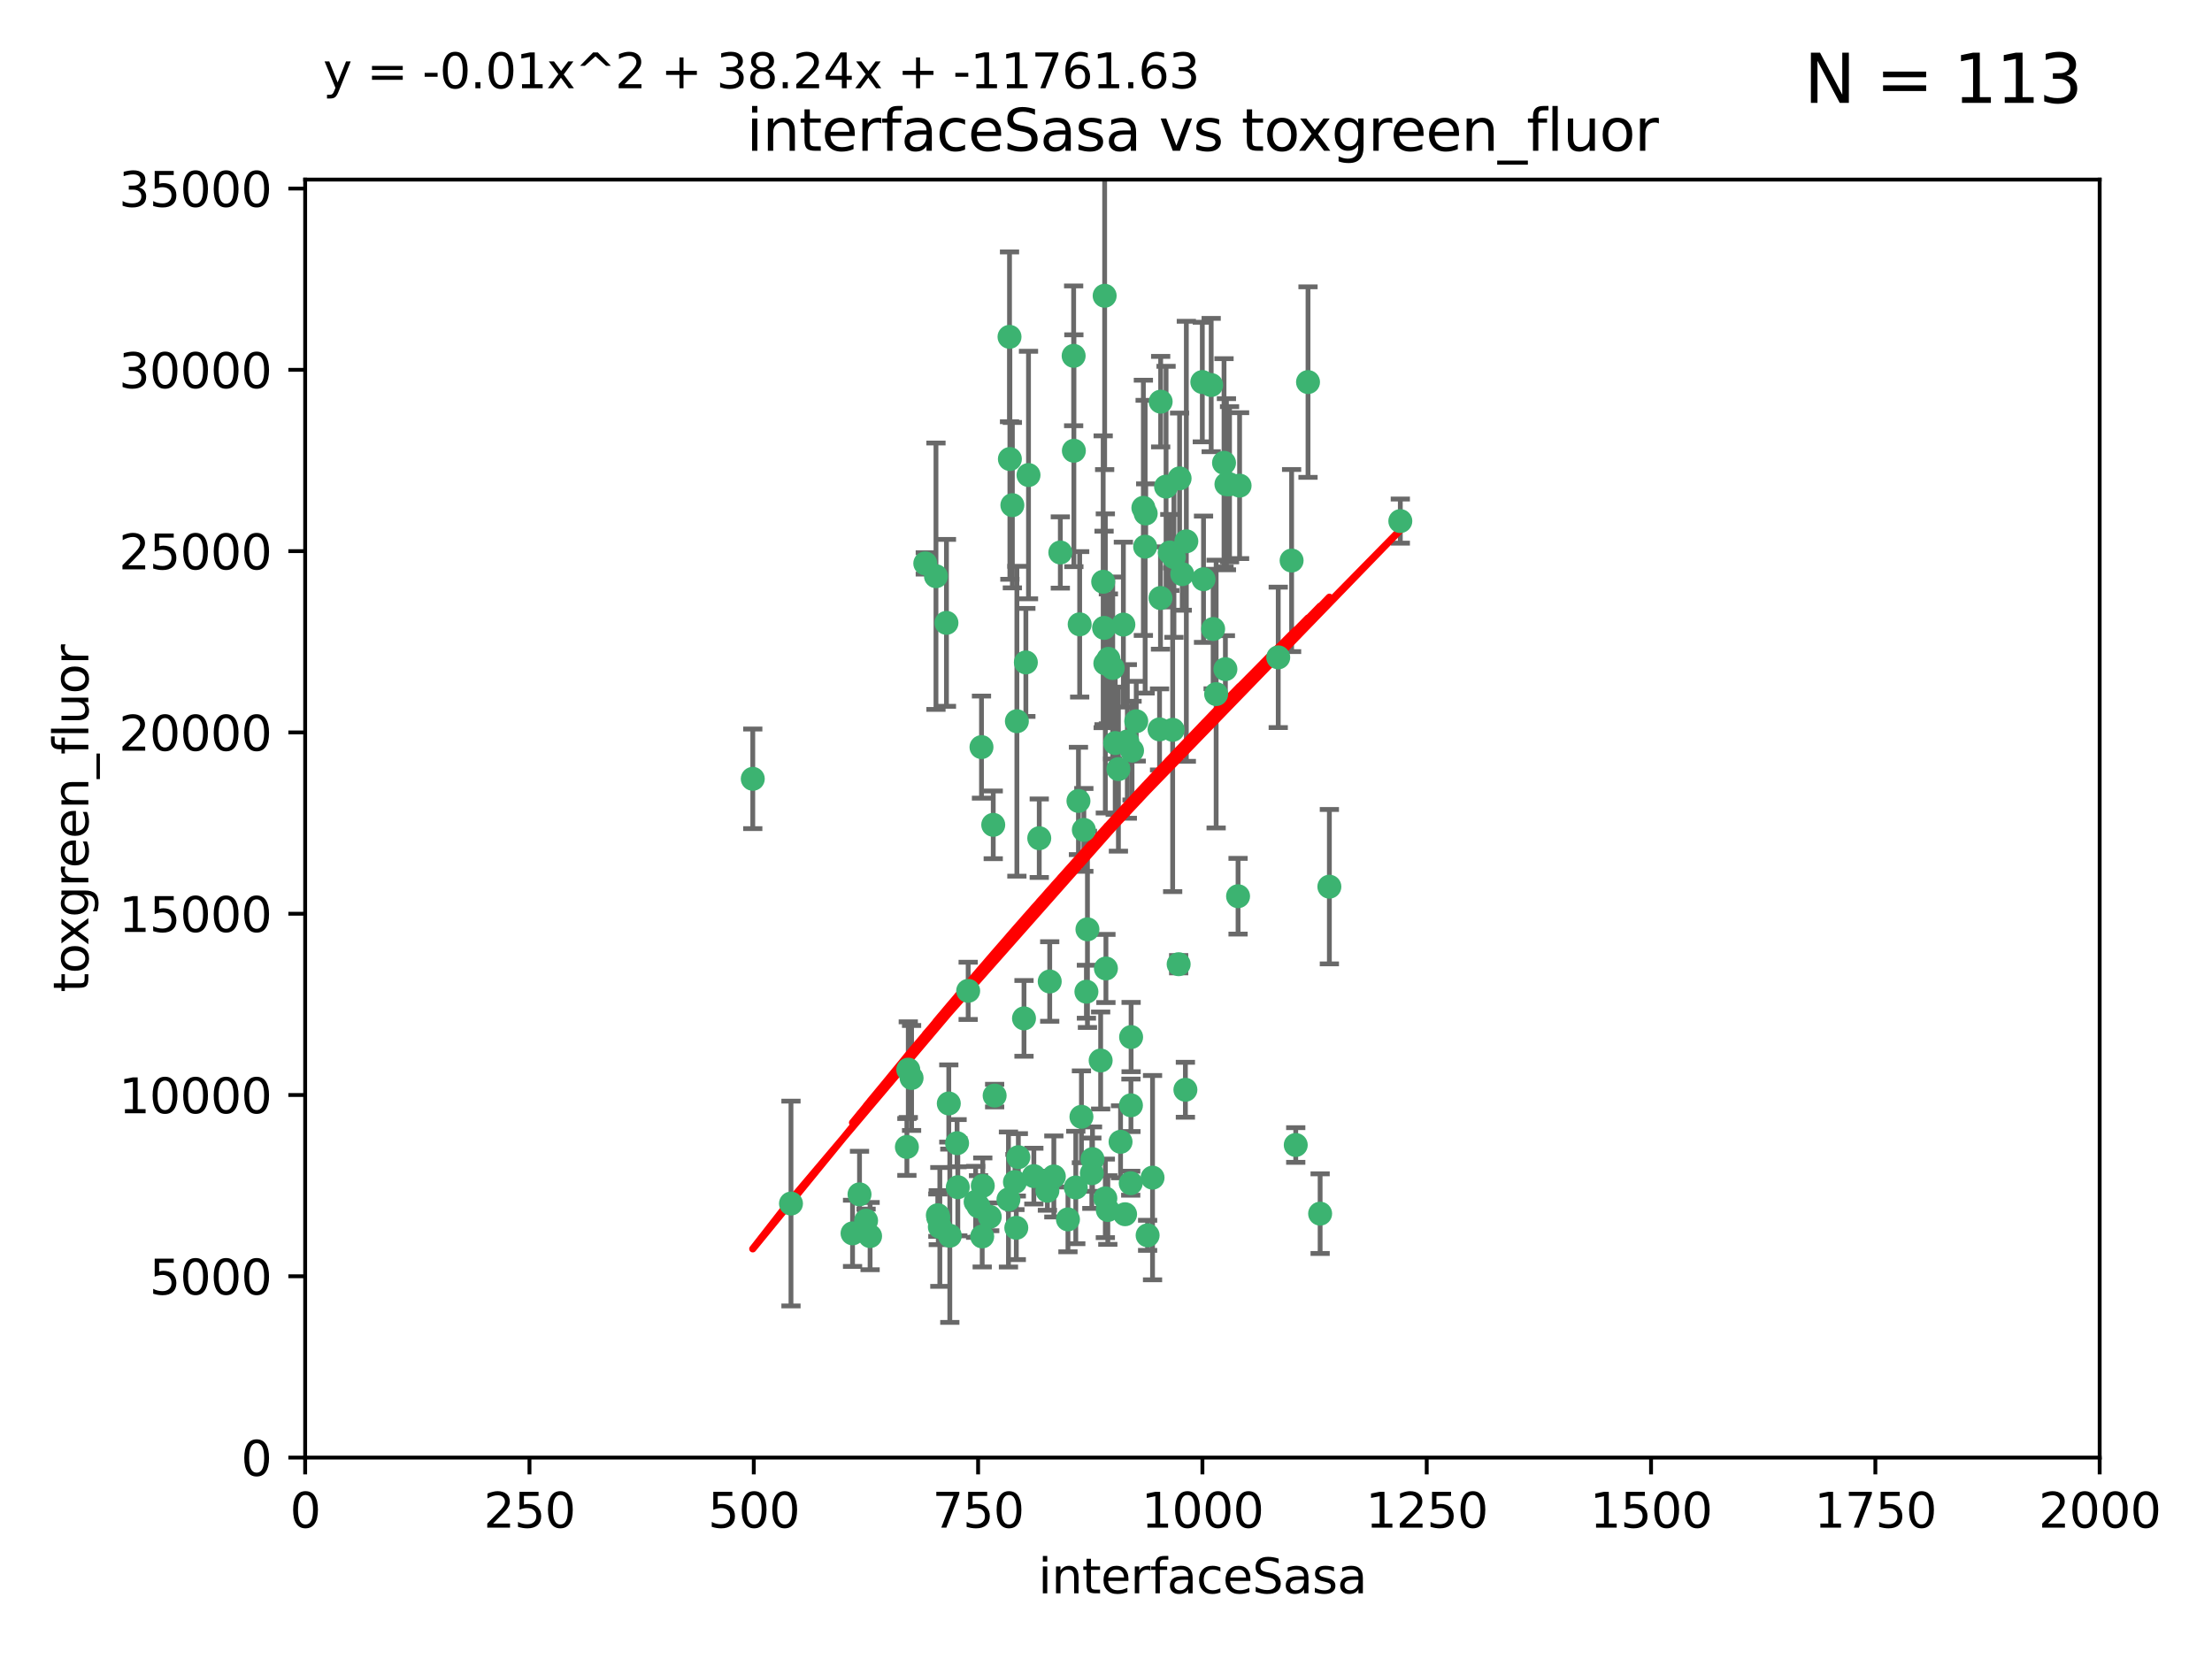 <?xml version="1.0" encoding="utf-8" standalone="no"?>
<!DOCTYPE svg PUBLIC "-//W3C//DTD SVG 1.1//EN"
  "http://www.w3.org/Graphics/SVG/1.1/DTD/svg11.dtd">
<svg xmlns:xlink="http://www.w3.org/1999/xlink" width="460.8pt" height="345.6pt" viewBox="0 0 460.8 345.6" xmlns="http://www.w3.org/2000/svg" version="1.1">
 <defs>
  <style type="text/css">*{stroke-linejoin: round; stroke-linecap: butt}</style>
 </defs>
 <g id="figure_1">
  <g id="patch_1">
   <path d="M 0 345.6 
L 460.8 345.6 
L 460.8 0 
L 0 0 
z
" style="fill: #ffffff"/>
  </g>
  <g id="axes_1">
   <g id="patch_2">
    <path d="M 63.571 303.64 
L 437.4 303.64 
L 437.4 37.411 
L 63.571 37.411 
z
" style="fill: #ffffff"/>
   </g>
   <g id="PathCollection_1">
    <defs>
     <path id="mc397209fe0" d="M 0 1.118 
C 0.297 1.118 0.581 1 0.791 0.791 
C 1 0.581 1.118 0.297 1.118 0 
C 1.118 -0.297 1 -0.581 0.791 -0.791 
C 0.581 -1 0.297 -1.118 0 -1.118 
C -0.297 -1.118 -0.581 -1 -0.791 -0.791 
C -1 -0.581 -1.118 -0.297 -1.118 0 
C -1.118 0.297 -1 0.581 -0.791 0.791 
C -0.581 1 -0.297 1.118 0 1.118 
z
" style="stroke: #3cb371"/>
    </defs>
    <g clip-path="url(#p8abb50e811)">
     <use xlink:href="#mc397209fe0" x="243.693" y="115.09" style="fill: #3cb371; stroke: #3cb371"/>
     <use xlink:href="#mc397209fe0" x="272.484" y="79.593" style="fill: #3cb371; stroke: #3cb371"/>
     <use xlink:href="#mc397209fe0" x="242.914" y="101.372" style="fill: #3cb371; stroke: #3cb371"/>
     <use xlink:href="#mc397209fe0" x="266.28" y="136.942" style="fill: #3cb371; stroke: #3cb371"/>
     <use xlink:href="#mc397209fe0" x="250.716" y="120.662" style="fill: #3cb371; stroke: #3cb371"/>
     <use xlink:href="#mc397209fe0" x="269.065" y="116.772" style="fill: #3cb371; stroke: #3cb371"/>
     <use xlink:href="#mc397209fe0" x="254.987" y="96.415" style="fill: #3cb371; stroke: #3cb371"/>
     <use xlink:href="#mc397209fe0" x="220.886" y="115.091" style="fill: #3cb371; stroke: #3cb371"/>
     <use xlink:href="#mc397209fe0" x="230.119" y="61.614" style="fill: #3cb371; stroke: #3cb371"/>
     <use xlink:href="#mc397209fe0" x="241.787" y="83.673" style="fill: #3cb371; stroke: #3cb371"/>
     <use xlink:href="#mc397209fe0" x="252.721" y="131.033" style="fill: #3cb371; stroke: #3cb371"/>
     <use xlink:href="#mc397209fe0" x="252.312" y="80.209" style="fill: #3cb371; stroke: #3cb371"/>
     <use xlink:href="#mc397209fe0" x="258.229" y="101.166" style="fill: #3cb371; stroke: #3cb371"/>
     <use xlink:href="#mc397209fe0" x="223.66" y="74.129" style="fill: #3cb371; stroke: #3cb371"/>
     <use xlink:href="#mc397209fe0" x="232.987" y="160.224" style="fill: #3cb371; stroke: #3cb371"/>
     <use xlink:href="#mc397209fe0" x="241.557" y="151.945" style="fill: #3cb371; stroke: #3cb371"/>
     <use xlink:href="#mc397209fe0" x="247.136" y="112.761" style="fill: #3cb371; stroke: #3cb371"/>
     <use xlink:href="#mc397209fe0" x="246.284" y="119.604" style="fill: #3cb371; stroke: #3cb371"/>
     <use xlink:href="#mc397209fe0" x="253.345" y="144.591" style="fill: #3cb371; stroke: #3cb371"/>
     <use xlink:href="#mc397209fe0" x="255.489" y="100.872" style="fill: #3cb371; stroke: #3cb371"/>
     <use xlink:href="#mc397209fe0" x="244.553" y="116.067" style="fill: #3cb371; stroke: #3cb371"/>
     <use xlink:href="#mc397209fe0" x="229.286" y="220.921" style="fill: #3cb371; stroke: #3cb371"/>
     <use xlink:href="#mc397209fe0" x="210.378" y="95.624" style="fill: #3cb371; stroke: #3cb371"/>
     <use xlink:href="#mc397209fe0" x="232.318" y="154.79" style="fill: #3cb371; stroke: #3cb371"/>
     <use xlink:href="#mc397209fe0" x="256.134" y="100.88" style="fill: #3cb371; stroke: #3cb371"/>
     <use xlink:href="#mc397209fe0" x="238.185" y="105.788" style="fill: #3cb371; stroke: #3cb371"/>
     <use xlink:href="#mc397209fe0" x="234.02" y="130.114" style="fill: #3cb371; stroke: #3cb371"/>
     <use xlink:href="#mc397209fe0" x="216.495" y="174.616" style="fill: #3cb371; stroke: #3cb371"/>
     <use xlink:href="#mc397209fe0" x="238.555" y="113.883" style="fill: #3cb371; stroke: #3cb371"/>
     <use xlink:href="#mc397209fe0" x="230.261" y="138.203" style="fill: #3cb371; stroke: #3cb371"/>
     <use xlink:href="#mc397209fe0" x="238.669" y="106.972" style="fill: #3cb371; stroke: #3cb371"/>
     <use xlink:href="#mc397209fe0" x="226.319" y="206.592" style="fill: #3cb371; stroke: #3cb371"/>
     <use xlink:href="#mc397209fe0" x="241.753" y="124.576" style="fill: #3cb371; stroke: #3cb371"/>
     <use xlink:href="#mc397209fe0" x="245.731" y="99.654" style="fill: #3cb371; stroke: #3cb371"/>
     <use xlink:href="#mc397209fe0" x="269.927" y="238.523" style="fill: #3cb371; stroke: #3cb371"/>
     <use xlink:href="#mc397209fe0" x="240.095" y="245.325" style="fill: #3cb371; stroke: #3cb371"/>
     <use xlink:href="#mc397209fe0" x="214.256" y="98.96" style="fill: #3cb371; stroke: #3cb371"/>
     <use xlink:href="#mc397209fe0" x="291.711" y="108.552" style="fill: #3cb371; stroke: #3cb371"/>
     <use xlink:href="#mc397209fe0" x="224.916" y="130.059" style="fill: #3cb371; stroke: #3cb371"/>
     <use xlink:href="#mc397209fe0" x="250.465" y="79.585" style="fill: #3cb371; stroke: #3cb371"/>
     <use xlink:href="#mc397209fe0" x="204.462" y="155.635" style="fill: #3cb371; stroke: #3cb371"/>
     <use xlink:href="#mc397209fe0" x="218.677" y="204.462" style="fill: #3cb371; stroke: #3cb371"/>
     <use xlink:href="#mc397209fe0" x="201.688" y="206.41" style="fill: #3cb371; stroke: #3cb371"/>
     <use xlink:href="#mc397209fe0" x="194.981" y="120.034" style="fill: #3cb371; stroke: #3cb371"/>
     <use xlink:href="#mc397209fe0" x="204.731" y="247.024" style="fill: #3cb371; stroke: #3cb371"/>
     <use xlink:href="#mc397209fe0" x="246.94" y="227.018" style="fill: #3cb371; stroke: #3cb371"/>
     <use xlink:href="#mc397209fe0" x="223.708" y="93.895" style="fill: #3cb371; stroke: #3cb371"/>
     <use xlink:href="#mc397209fe0" x="231.802" y="139.15" style="fill: #3cb371; stroke: #3cb371"/>
     <use xlink:href="#mc397209fe0" x="192.753" y="117.366" style="fill: #3cb371; stroke: #3cb371"/>
     <use xlink:href="#mc397209fe0" x="229.813" y="121.191" style="fill: #3cb371; stroke: #3cb371"/>
     <use xlink:href="#mc397209fe0" x="210.301" y="70.169" style="fill: #3cb371; stroke: #3cb371"/>
     <use xlink:href="#mc397209fe0" x="224.662" y="166.847" style="fill: #3cb371; stroke: #3cb371"/>
     <use xlink:href="#mc397209fe0" x="275.007" y="252.825" style="fill: #3cb371; stroke: #3cb371"/>
     <use xlink:href="#mc397209fe0" x="236.699" y="150.242" style="fill: #3cb371; stroke: #3cb371"/>
     <use xlink:href="#mc397209fe0" x="219.534" y="245.077" style="fill: #3cb371; stroke: #3cb371"/>
     <use xlink:href="#mc397209fe0" x="255.273" y="139.395" style="fill: #3cb371; stroke: #3cb371"/>
     <use xlink:href="#mc397209fe0" x="179.053" y="248.804" style="fill: #3cb371; stroke: #3cb371"/>
     <use xlink:href="#mc397209fe0" x="230.901" y="137.251" style="fill: #3cb371; stroke: #3cb371"/>
     <use xlink:href="#mc397209fe0" x="234.375" y="252.947" style="fill: #3cb371; stroke: #3cb371"/>
     <use xlink:href="#mc397209fe0" x="212.14" y="241.067" style="fill: #3cb371; stroke: #3cb371"/>
     <use xlink:href="#mc397209fe0" x="239.071" y="257.342" style="fill: #3cb371; stroke: #3cb371"/>
     <use xlink:href="#mc397209fe0" x="213.706" y="137.993" style="fill: #3cb371; stroke: #3cb371"/>
     <use xlink:href="#mc397209fe0" x="206.91" y="171.827" style="fill: #3cb371; stroke: #3cb371"/>
     <use xlink:href="#mc397209fe0" x="235.596" y="230.255" style="fill: #3cb371; stroke: #3cb371"/>
     <use xlink:href="#mc397209fe0" x="195.372" y="253.148" style="fill: #3cb371; stroke: #3cb371"/>
     <use xlink:href="#mc397209fe0" x="226.534" y="193.597" style="fill: #3cb371; stroke: #3cb371"/>
     <use xlink:href="#mc397209fe0" x="230.779" y="252.069" style="fill: #3cb371; stroke: #3cb371"/>
     <use xlink:href="#mc397209fe0" x="210.08" y="249.877" style="fill: #3cb371; stroke: #3cb371"/>
     <use xlink:href="#mc397209fe0" x="224.106" y="247.376" style="fill: #3cb371; stroke: #3cb371"/>
     <use xlink:href="#mc397209fe0" x="211.714" y="255.775" style="fill: #3cb371; stroke: #3cb371"/>
     <use xlink:href="#mc397209fe0" x="203.841" y="251.323" style="fill: #3cb371; stroke: #3cb371"/>
     <use xlink:href="#mc397209fe0" x="189.211" y="222.83" style="fill: #3cb371; stroke: #3cb371"/>
     <use xlink:href="#mc397209fe0" x="188.922" y="238.934" style="fill: #3cb371; stroke: #3cb371"/>
     <use xlink:href="#mc397209fe0" x="203.241" y="250.369" style="fill: #3cb371; stroke: #3cb371"/>
     <use xlink:href="#mc397209fe0" x="211.835" y="150.246" style="fill: #3cb371; stroke: #3cb371"/>
     <use xlink:href="#mc397209fe0" x="199.379" y="238.149" style="fill: #3cb371; stroke: #3cb371"/>
     <use xlink:href="#mc397209fe0" x="233.433" y="237.859" style="fill: #3cb371; stroke: #3cb371"/>
     <use xlink:href="#mc397209fe0" x="245.536" y="200.861" style="fill: #3cb371; stroke: #3cb371"/>
     <use xlink:href="#mc397209fe0" x="215.37" y="245.005" style="fill: #3cb371; stroke: #3cb371"/>
     <use xlink:href="#mc397209fe0" x="195.462" y="253.655" style="fill: #3cb371; stroke: #3cb371"/>
     <use xlink:href="#mc397209fe0" x="206.181" y="253.482" style="fill: #3cb371; stroke: #3cb371"/>
     <use xlink:href="#mc397209fe0" x="244.288" y="152.035" style="fill: #3cb371; stroke: #3cb371"/>
     <use xlink:href="#mc397209fe0" x="227.45" y="244.401" style="fill: #3cb371; stroke: #3cb371"/>
     <use xlink:href="#mc397209fe0" x="195.787" y="255.591" style="fill: #3cb371; stroke: #3cb371"/>
     <use xlink:href="#mc397209fe0" x="213.318" y="212.147" style="fill: #3cb371; stroke: #3cb371"/>
     <use xlink:href="#mc397209fe0" x="222.475" y="254.022" style="fill: #3cb371; stroke: #3cb371"/>
     <use xlink:href="#mc397209fe0" x="235.826" y="156.366" style="fill: #3cb371; stroke: #3cb371"/>
     <use xlink:href="#mc397209fe0" x="230.385" y="201.75" style="fill: #3cb371; stroke: #3cb371"/>
     <use xlink:href="#mc397209fe0" x="276.932" y="184.712" style="fill: #3cb371; stroke: #3cb371"/>
     <use xlink:href="#mc397209fe0" x="204.611" y="257.576" style="fill: #3cb371; stroke: #3cb371"/>
     <use xlink:href="#mc397209fe0" x="257.91" y="186.7" style="fill: #3cb371; stroke: #3cb371"/>
     <use xlink:href="#mc397209fe0" x="218.192" y="248.058" style="fill: #3cb371; stroke: #3cb371"/>
     <use xlink:href="#mc397209fe0" x="229.998" y="130.801" style="fill: #3cb371; stroke: #3cb371"/>
     <use xlink:href="#mc397209fe0" x="177.602" y="256.929" style="fill: #3cb371; stroke: #3cb371"/>
     <use xlink:href="#mc397209fe0" x="189.899" y="224.561" style="fill: #3cb371; stroke: #3cb371"/>
     <use xlink:href="#mc397209fe0" x="227.589" y="241.464" style="fill: #3cb371; stroke: #3cb371"/>
     <use xlink:href="#mc397209fe0" x="180.421" y="254.285" style="fill: #3cb371; stroke: #3cb371"/>
     <use xlink:href="#mc397209fe0" x="197.864" y="257.429" style="fill: #3cb371; stroke: #3cb371"/>
     <use xlink:href="#mc397209fe0" x="235.63" y="216.039" style="fill: #3cb371; stroke: #3cb371"/>
     <use xlink:href="#mc397209fe0" x="234.846" y="154.457" style="fill: #3cb371; stroke: #3cb371"/>
     <use xlink:href="#mc397209fe0" x="210.895" y="105.234" style="fill: #3cb371; stroke: #3cb371"/>
     <use xlink:href="#mc397209fe0" x="197.163" y="129.752" style="fill: #3cb371; stroke: #3cb371"/>
     <use xlink:href="#mc397209fe0" x="181.256" y="257.5" style="fill: #3cb371; stroke: #3cb371"/>
     <use xlink:href="#mc397209fe0" x="225.284" y="232.65" style="fill: #3cb371; stroke: #3cb371"/>
     <use xlink:href="#mc397209fe0" x="225.785" y="172.883" style="fill: #3cb371; stroke: #3cb371"/>
     <use xlink:href="#mc397209fe0" x="211.432" y="246.235" style="fill: #3cb371; stroke: #3cb371"/>
     <use xlink:href="#mc397209fe0" x="199.529" y="247.319" style="fill: #3cb371; stroke: #3cb371"/>
     <use xlink:href="#mc397209fe0" x="235.549" y="246.485" style="fill: #3cb371; stroke: #3cb371"/>
     <use xlink:href="#mc397209fe0" x="197.651" y="229.873" style="fill: #3cb371; stroke: #3cb371"/>
     <use xlink:href="#mc397209fe0" x="207.202" y="228.234" style="fill: #3cb371; stroke: #3cb371"/>
     <use xlink:href="#mc397209fe0" x="156.817" y="162.243" style="fill: #3cb371; stroke: #3cb371"/>
     <use xlink:href="#mc397209fe0" x="164.776" y="250.721" style="fill: #3cb371; stroke: #3cb371"/>
     <use xlink:href="#mc397209fe0" x="230.263" y="249.638" style="fill: #3cb371; stroke: #3cb371"/>
    </g>
   </g>
   <g id="matplotlib.axis_1">
    <g id="xtick_1">
     <g id="line2d_1">
      <defs>
       <path id="m4001aab7ca" d="M 0 0 
L 0 3.5 
" style="stroke: #000000; stroke-width: 0.8"/>
      </defs>
      <g>
       <use xlink:href="#m4001aab7ca" x="63.571" y="303.64" style="stroke: #000000; stroke-width: 0.8"/>
      </g>
     </g>
     <g id="text_1">
      <!-- 0 -->
      <g transform="translate(60.39 318.238)scale(0.1 -0.1)">
       <defs>
        <path id="DejaVuSans-30" d="M 2034 4250 
Q 1547 4250 1301 3770 
Q 1056 3291 1056 2328 
Q 1056 1369 1301 889 
Q 1547 409 2034 409 
Q 2525 409 2770 889 
Q 3016 1369 3016 2328 
Q 3016 3291 2770 3770 
Q 2525 4250 2034 4250 
z
M 2034 4750 
Q 2819 4750 3233 4129 
Q 3647 3509 3647 2328 
Q 3647 1150 3233 529 
Q 2819 -91 2034 -91 
Q 1250 -91 836 529 
Q 422 1150 422 2328 
Q 422 3509 836 4129 
Q 1250 4750 2034 4750 
z
" transform="scale(0.016)"/>
       </defs>
       <use xlink:href="#DejaVuSans-30"/>
      </g>
     </g>
    </g>
    <g id="xtick_2">
     <g id="line2d_2">
      <g>
       <use xlink:href="#m4001aab7ca" x="110.3" y="303.64" style="stroke: #000000; stroke-width: 0.8"/>
      </g>
     </g>
     <g id="text_2">
      <!-- 250 -->
      <g transform="translate(100.756 318.238)scale(0.1 -0.1)">
       <defs>
        <path id="DejaVuSans-32" d="M 1228 531 
L 3431 531 
L 3431 0 
L 469 0 
L 469 531 
Q 828 903 1448 1529 
Q 2069 2156 2228 2338 
Q 2531 2678 2651 2914 
Q 2772 3150 2772 3378 
Q 2772 3750 2511 3984 
Q 2250 4219 1831 4219 
Q 1534 4219 1204 4116 
Q 875 4013 500 3803 
L 500 4441 
Q 881 4594 1212 4672 
Q 1544 4750 1819 4750 
Q 2544 4750 2975 4387 
Q 3406 4025 3406 3419 
Q 3406 3131 3298 2873 
Q 3191 2616 2906 2266 
Q 2828 2175 2409 1742 
Q 1991 1309 1228 531 
z
" transform="scale(0.016)"/>
        <path id="DejaVuSans-35" d="M 691 4666 
L 3169 4666 
L 3169 4134 
L 1269 4134 
L 1269 2991 
Q 1406 3038 1543 3061 
Q 1681 3084 1819 3084 
Q 2600 3084 3056 2656 
Q 3513 2228 3513 1497 
Q 3513 744 3044 326 
Q 2575 -91 1722 -91 
Q 1428 -91 1123 -41 
Q 819 9 494 109 
L 494 744 
Q 775 591 1075 516 
Q 1375 441 1709 441 
Q 2250 441 2565 725 
Q 2881 1009 2881 1497 
Q 2881 1984 2565 2268 
Q 2250 2553 1709 2553 
Q 1456 2553 1204 2497 
Q 953 2441 691 2322 
L 691 4666 
z
" transform="scale(0.016)"/>
       </defs>
       <use xlink:href="#DejaVuSans-32"/>
       <use xlink:href="#DejaVuSans-35" x="63.623"/>
       <use xlink:href="#DejaVuSans-30" x="127.246"/>
      </g>
     </g>
    </g>
    <g id="xtick_3">
     <g id="line2d_3">
      <g>
       <use xlink:href="#m4001aab7ca" x="157.028" y="303.64" style="stroke: #000000; stroke-width: 0.8"/>
      </g>
     </g>
     <g id="text_3">
      <!-- 500 -->
      <g transform="translate(147.485 318.238)scale(0.1 -0.1)">
       <use xlink:href="#DejaVuSans-35"/>
       <use xlink:href="#DejaVuSans-30" x="63.623"/>
       <use xlink:href="#DejaVuSans-30" x="127.246"/>
      </g>
     </g>
    </g>
    <g id="xtick_4">
     <g id="line2d_4">
      <g>
       <use xlink:href="#m4001aab7ca" x="203.757" y="303.64" style="stroke: #000000; stroke-width: 0.8"/>
      </g>
     </g>
     <g id="text_4">
      <!-- 750 -->
      <g transform="translate(194.213 318.238)scale(0.1 -0.1)">
       <defs>
        <path id="DejaVuSans-37" d="M 525 4666 
L 3525 4666 
L 3525 4397 
L 1831 0 
L 1172 0 
L 2766 4134 
L 525 4134 
L 525 4666 
z
" transform="scale(0.016)"/>
       </defs>
       <use xlink:href="#DejaVuSans-37"/>
       <use xlink:href="#DejaVuSans-35" x="63.623"/>
       <use xlink:href="#DejaVuSans-30" x="127.246"/>
      </g>
     </g>
    </g>
    <g id="xtick_5">
     <g id="line2d_5">
      <g>
       <use xlink:href="#m4001aab7ca" x="250.486" y="303.64" style="stroke: #000000; stroke-width: 0.8"/>
      </g>
     </g>
     <g id="text_5">
      <!-- 1000 -->
      <g transform="translate(237.761 318.238)scale(0.1 -0.1)">
       <defs>
        <path id="DejaVuSans-31" d="M 794 531 
L 1825 531 
L 1825 4091 
L 703 3866 
L 703 4441 
L 1819 4666 
L 2450 4666 
L 2450 531 
L 3481 531 
L 3481 0 
L 794 0 
L 794 531 
z
" transform="scale(0.016)"/>
       </defs>
       <use xlink:href="#DejaVuSans-31"/>
       <use xlink:href="#DejaVuSans-30" x="63.623"/>
       <use xlink:href="#DejaVuSans-30" x="127.246"/>
       <use xlink:href="#DejaVuSans-30" x="190.869"/>
      </g>
     </g>
    </g>
    <g id="xtick_6">
     <g id="line2d_6">
      <g>
       <use xlink:href="#m4001aab7ca" x="297.214" y="303.64" style="stroke: #000000; stroke-width: 0.8"/>
      </g>
     </g>
     <g id="text_6">
      <!-- 1250 -->
      <g transform="translate(284.489 318.238)scale(0.1 -0.1)">
       <use xlink:href="#DejaVuSans-31"/>
       <use xlink:href="#DejaVuSans-32" x="63.623"/>
       <use xlink:href="#DejaVuSans-35" x="127.246"/>
       <use xlink:href="#DejaVuSans-30" x="190.869"/>
      </g>
     </g>
    </g>
    <g id="xtick_7">
     <g id="line2d_7">
      <g>
       <use xlink:href="#m4001aab7ca" x="343.943" y="303.64" style="stroke: #000000; stroke-width: 0.8"/>
      </g>
     </g>
     <g id="text_7">
      <!-- 1500 -->
      <g transform="translate(331.218 318.238)scale(0.1 -0.1)">
       <use xlink:href="#DejaVuSans-31"/>
       <use xlink:href="#DejaVuSans-35" x="63.623"/>
       <use xlink:href="#DejaVuSans-30" x="127.246"/>
       <use xlink:href="#DejaVuSans-30" x="190.869"/>
      </g>
     </g>
    </g>
    <g id="xtick_8">
     <g id="line2d_8">
      <g>
       <use xlink:href="#m4001aab7ca" x="390.671" y="303.64" style="stroke: #000000; stroke-width: 0.8"/>
      </g>
     </g>
     <g id="text_8">
      <!-- 1750 -->
      <g transform="translate(377.946 318.238)scale(0.1 -0.1)">
       <use xlink:href="#DejaVuSans-31"/>
       <use xlink:href="#DejaVuSans-37" x="63.623"/>
       <use xlink:href="#DejaVuSans-35" x="127.246"/>
       <use xlink:href="#DejaVuSans-30" x="190.869"/>
      </g>
     </g>
    </g>
    <g id="xtick_9">
     <g id="line2d_9">
      <g>
       <use xlink:href="#m4001aab7ca" x="437.4" y="303.64" style="stroke: #000000; stroke-width: 0.8"/>
      </g>
     </g>
     <g id="text_9">
      <!-- 2000 -->
      <g transform="translate(424.675 318.238)scale(0.1 -0.1)">
       <use xlink:href="#DejaVuSans-32"/>
       <use xlink:href="#DejaVuSans-30" x="63.623"/>
       <use xlink:href="#DejaVuSans-30" x="127.246"/>
       <use xlink:href="#DejaVuSans-30" x="190.869"/>
      </g>
     </g>
    </g>
    <g id="text_10">
     <!-- interfaceSasa -->
     <g transform="translate(216.279 331.917)scale(0.1 -0.1)">
      <defs>
       <path id="DejaVuSans-69" d="M 603 3500 
L 1178 3500 
L 1178 0 
L 603 0 
L 603 3500 
z
M 603 4863 
L 1178 4863 
L 1178 4134 
L 603 4134 
L 603 4863 
z
" transform="scale(0.016)"/>
       <path id="DejaVuSans-6e" d="M 3513 2113 
L 3513 0 
L 2938 0 
L 2938 2094 
Q 2938 2591 2744 2837 
Q 2550 3084 2163 3084 
Q 1697 3084 1428 2787 
Q 1159 2491 1159 1978 
L 1159 0 
L 581 0 
L 581 3500 
L 1159 3500 
L 1159 2956 
Q 1366 3272 1645 3428 
Q 1925 3584 2291 3584 
Q 2894 3584 3203 3211 
Q 3513 2838 3513 2113 
z
" transform="scale(0.016)"/>
       <path id="DejaVuSans-74" d="M 1172 4494 
L 1172 3500 
L 2356 3500 
L 2356 3053 
L 1172 3053 
L 1172 1153 
Q 1172 725 1289 603 
Q 1406 481 1766 481 
L 2356 481 
L 2356 0 
L 1766 0 
Q 1100 0 847 248 
Q 594 497 594 1153 
L 594 3053 
L 172 3053 
L 172 3500 
L 594 3500 
L 594 4494 
L 1172 4494 
z
" transform="scale(0.016)"/>
       <path id="DejaVuSans-65" d="M 3597 1894 
L 3597 1613 
L 953 1613 
Q 991 1019 1311 708 
Q 1631 397 2203 397 
Q 2534 397 2845 478 
Q 3156 559 3463 722 
L 3463 178 
Q 3153 47 2828 -22 
Q 2503 -91 2169 -91 
Q 1331 -91 842 396 
Q 353 884 353 1716 
Q 353 2575 817 3079 
Q 1281 3584 2069 3584 
Q 2775 3584 3186 3129 
Q 3597 2675 3597 1894 
z
M 3022 2063 
Q 3016 2534 2758 2815 
Q 2500 3097 2075 3097 
Q 1594 3097 1305 2825 
Q 1016 2553 972 2059 
L 3022 2063 
z
" transform="scale(0.016)"/>
       <path id="DejaVuSans-72" d="M 2631 2963 
Q 2534 3019 2420 3045 
Q 2306 3072 2169 3072 
Q 1681 3072 1420 2755 
Q 1159 2438 1159 1844 
L 1159 0 
L 581 0 
L 581 3500 
L 1159 3500 
L 1159 2956 
Q 1341 3275 1631 3429 
Q 1922 3584 2338 3584 
Q 2397 3584 2469 3576 
Q 2541 3569 2628 3553 
L 2631 2963 
z
" transform="scale(0.016)"/>
       <path id="DejaVuSans-66" d="M 2375 4863 
L 2375 4384 
L 1825 4384 
Q 1516 4384 1395 4259 
Q 1275 4134 1275 3809 
L 1275 3500 
L 2222 3500 
L 2222 3053 
L 1275 3053 
L 1275 0 
L 697 0 
L 697 3053 
L 147 3053 
L 147 3500 
L 697 3500 
L 697 3744 
Q 697 4328 969 4595 
Q 1241 4863 1831 4863 
L 2375 4863 
z
" transform="scale(0.016)"/>
       <path id="DejaVuSans-61" d="M 2194 1759 
Q 1497 1759 1228 1600 
Q 959 1441 959 1056 
Q 959 750 1161 570 
Q 1363 391 1709 391 
Q 2188 391 2477 730 
Q 2766 1069 2766 1631 
L 2766 1759 
L 2194 1759 
z
M 3341 1997 
L 3341 0 
L 2766 0 
L 2766 531 
Q 2569 213 2275 61 
Q 1981 -91 1556 -91 
Q 1019 -91 701 211 
Q 384 513 384 1019 
Q 384 1609 779 1909 
Q 1175 2209 1959 2209 
L 2766 2209 
L 2766 2266 
Q 2766 2663 2505 2880 
Q 2244 3097 1772 3097 
Q 1472 3097 1187 3025 
Q 903 2953 641 2809 
L 641 3341 
Q 956 3463 1253 3523 
Q 1550 3584 1831 3584 
Q 2591 3584 2966 3190 
Q 3341 2797 3341 1997 
z
" transform="scale(0.016)"/>
       <path id="DejaVuSans-63" d="M 3122 3366 
L 3122 2828 
Q 2878 2963 2633 3030 
Q 2388 3097 2138 3097 
Q 1578 3097 1268 2742 
Q 959 2388 959 1747 
Q 959 1106 1268 751 
Q 1578 397 2138 397 
Q 2388 397 2633 464 
Q 2878 531 3122 666 
L 3122 134 
Q 2881 22 2623 -34 
Q 2366 -91 2075 -91 
Q 1284 -91 818 406 
Q 353 903 353 1747 
Q 353 2603 823 3093 
Q 1294 3584 2113 3584 
Q 2378 3584 2631 3529 
Q 2884 3475 3122 3366 
z
" transform="scale(0.016)"/>
       <path id="DejaVuSans-53" d="M 3425 4513 
L 3425 3897 
Q 3066 4069 2747 4153 
Q 2428 4238 2131 4238 
Q 1616 4238 1336 4038 
Q 1056 3838 1056 3469 
Q 1056 3159 1242 3001 
Q 1428 2844 1947 2747 
L 2328 2669 
Q 3034 2534 3370 2195 
Q 3706 1856 3706 1288 
Q 3706 609 3251 259 
Q 2797 -91 1919 -91 
Q 1588 -91 1214 -16 
Q 841 59 441 206 
L 441 856 
Q 825 641 1194 531 
Q 1563 422 1919 422 
Q 2459 422 2753 634 
Q 3047 847 3047 1241 
Q 3047 1584 2836 1778 
Q 2625 1972 2144 2069 
L 1759 2144 
Q 1053 2284 737 2584 
Q 422 2884 422 3419 
Q 422 4038 858 4394 
Q 1294 4750 2059 4750 
Q 2388 4750 2728 4690 
Q 3069 4631 3425 4513 
z
" transform="scale(0.016)"/>
       <path id="DejaVuSans-73" d="M 2834 3397 
L 2834 2853 
Q 2591 2978 2328 3040 
Q 2066 3103 1784 3103 
Q 1356 3103 1142 2972 
Q 928 2841 928 2578 
Q 928 2378 1081 2264 
Q 1234 2150 1697 2047 
L 1894 2003 
Q 2506 1872 2764 1633 
Q 3022 1394 3022 966 
Q 3022 478 2636 193 
Q 2250 -91 1575 -91 
Q 1294 -91 989 -36 
Q 684 19 347 128 
L 347 722 
Q 666 556 975 473 
Q 1284 391 1588 391 
Q 1994 391 2212 530 
Q 2431 669 2431 922 
Q 2431 1156 2273 1281 
Q 2116 1406 1581 1522 
L 1381 1569 
Q 847 1681 609 1914 
Q 372 2147 372 2553 
Q 372 3047 722 3315 
Q 1072 3584 1716 3584 
Q 2034 3584 2315 3537 
Q 2597 3491 2834 3397 
z
" transform="scale(0.016)"/>
      </defs>
      <use xlink:href="#DejaVuSans-69"/>
      <use xlink:href="#DejaVuSans-6e" x="27.783"/>
      <use xlink:href="#DejaVuSans-74" x="91.162"/>
      <use xlink:href="#DejaVuSans-65" x="130.371"/>
      <use xlink:href="#DejaVuSans-72" x="191.895"/>
      <use xlink:href="#DejaVuSans-66" x="233.008"/>
      <use xlink:href="#DejaVuSans-61" x="268.213"/>
      <use xlink:href="#DejaVuSans-63" x="329.492"/>
      <use xlink:href="#DejaVuSans-65" x="384.473"/>
      <use xlink:href="#DejaVuSans-53" x="445.996"/>
      <use xlink:href="#DejaVuSans-61" x="509.473"/>
      <use xlink:href="#DejaVuSans-73" x="570.752"/>
      <use xlink:href="#DejaVuSans-61" x="622.852"/>
     </g>
    </g>
   </g>
   <g id="matplotlib.axis_2">
    <g id="ytick_1">
     <g id="line2d_10">
      <defs>
       <path id="med3da3146b" d="M 0 0 
L -3.5 0 
" style="stroke: #000000; stroke-width: 0.8"/>
      </defs>
      <g>
       <use xlink:href="#med3da3146b" x="63.571" y="303.64" style="stroke: #000000; stroke-width: 0.8"/>
      </g>
     </g>
     <g id="text_11">
      <!-- 0 -->
      <g transform="translate(50.209 307.439)scale(0.1 -0.1)">
       <use xlink:href="#DejaVuSans-30"/>
      </g>
     </g>
    </g>
    <g id="ytick_2">
     <g id="line2d_11">
      <g>
       <use xlink:href="#med3da3146b" x="63.571" y="265.874" style="stroke: #000000; stroke-width: 0.8"/>
      </g>
     </g>
     <g id="text_12">
      <!-- 5000 -->
      <g transform="translate(31.121 269.673)scale(0.1 -0.1)">
       <use xlink:href="#DejaVuSans-35"/>
       <use xlink:href="#DejaVuSans-30" x="63.623"/>
       <use xlink:href="#DejaVuSans-30" x="127.246"/>
       <use xlink:href="#DejaVuSans-30" x="190.869"/>
      </g>
     </g>
    </g>
    <g id="ytick_3">
     <g id="line2d_12">
      <g>
       <use xlink:href="#med3da3146b" x="63.571" y="228.108" style="stroke: #000000; stroke-width: 0.8"/>
      </g>
     </g>
     <g id="text_13">
      <!-- 10000 -->
      <g transform="translate(24.759 231.907)scale(0.1 -0.1)">
       <use xlink:href="#DejaVuSans-31"/>
       <use xlink:href="#DejaVuSans-30" x="63.623"/>
       <use xlink:href="#DejaVuSans-30" x="127.246"/>
       <use xlink:href="#DejaVuSans-30" x="190.869"/>
       <use xlink:href="#DejaVuSans-30" x="254.492"/>
      </g>
     </g>
    </g>
    <g id="ytick_4">
     <g id="line2d_13">
      <g>
       <use xlink:href="#med3da3146b" x="63.571" y="190.342" style="stroke: #000000; stroke-width: 0.8"/>
      </g>
     </g>
     <g id="text_14">
      <!-- 15000 -->
      <g transform="translate(24.759 194.141)scale(0.1 -0.1)">
       <use xlink:href="#DejaVuSans-31"/>
       <use xlink:href="#DejaVuSans-35" x="63.623"/>
       <use xlink:href="#DejaVuSans-30" x="127.246"/>
       <use xlink:href="#DejaVuSans-30" x="190.869"/>
       <use xlink:href="#DejaVuSans-30" x="254.492"/>
      </g>
     </g>
    </g>
    <g id="ytick_5">
     <g id="line2d_14">
      <g>
       <use xlink:href="#med3da3146b" x="63.571" y="152.576" style="stroke: #000000; stroke-width: 0.8"/>
      </g>
     </g>
     <g id="text_15">
      <!-- 20000 -->
      <g transform="translate(24.759 156.375)scale(0.1 -0.1)">
       <use xlink:href="#DejaVuSans-32"/>
       <use xlink:href="#DejaVuSans-30" x="63.623"/>
       <use xlink:href="#DejaVuSans-30" x="127.246"/>
       <use xlink:href="#DejaVuSans-30" x="190.869"/>
       <use xlink:href="#DejaVuSans-30" x="254.492"/>
      </g>
     </g>
    </g>
    <g id="ytick_6">
     <g id="line2d_15">
      <g>
       <use xlink:href="#med3da3146b" x="63.571" y="114.81" style="stroke: #000000; stroke-width: 0.8"/>
      </g>
     </g>
     <g id="text_16">
      <!-- 25000 -->
      <g transform="translate(24.759 118.609)scale(0.1 -0.1)">
       <use xlink:href="#DejaVuSans-32"/>
       <use xlink:href="#DejaVuSans-35" x="63.623"/>
       <use xlink:href="#DejaVuSans-30" x="127.246"/>
       <use xlink:href="#DejaVuSans-30" x="190.869"/>
       <use xlink:href="#DejaVuSans-30" x="254.492"/>
      </g>
     </g>
    </g>
    <g id="ytick_7">
     <g id="line2d_16">
      <g>
       <use xlink:href="#med3da3146b" x="63.571" y="77.044" style="stroke: #000000; stroke-width: 0.8"/>
      </g>
     </g>
     <g id="text_17">
      <!-- 30000 -->
      <g transform="translate(24.759 80.844)scale(0.1 -0.1)">
       <defs>
        <path id="DejaVuSans-33" d="M 2597 2516 
Q 3050 2419 3304 2112 
Q 3559 1806 3559 1356 
Q 3559 666 3084 287 
Q 2609 -91 1734 -91 
Q 1441 -91 1130 -33 
Q 819 25 488 141 
L 488 750 
Q 750 597 1062 519 
Q 1375 441 1716 441 
Q 2309 441 2620 675 
Q 2931 909 2931 1356 
Q 2931 1769 2642 2001 
Q 2353 2234 1838 2234 
L 1294 2234 
L 1294 2753 
L 1863 2753 
Q 2328 2753 2575 2939 
Q 2822 3125 2822 3475 
Q 2822 3834 2567 4026 
Q 2313 4219 1838 4219 
Q 1578 4219 1281 4162 
Q 984 4106 628 3988 
L 628 4550 
Q 988 4650 1302 4700 
Q 1616 4750 1894 4750 
Q 2613 4750 3031 4423 
Q 3450 4097 3450 3541 
Q 3450 3153 3228 2886 
Q 3006 2619 2597 2516 
z
" transform="scale(0.016)"/>
       </defs>
       <use xlink:href="#DejaVuSans-33"/>
       <use xlink:href="#DejaVuSans-30" x="63.623"/>
       <use xlink:href="#DejaVuSans-30" x="127.246"/>
       <use xlink:href="#DejaVuSans-30" x="190.869"/>
       <use xlink:href="#DejaVuSans-30" x="254.492"/>
      </g>
     </g>
    </g>
    <g id="ytick_8">
     <g id="line2d_17">
      <g>
       <use xlink:href="#med3da3146b" x="63.571" y="39.278" style="stroke: #000000; stroke-width: 0.8"/>
      </g>
     </g>
     <g id="text_18">
      <!-- 35000 -->
      <g transform="translate(24.759 43.078)scale(0.1 -0.1)">
       <use xlink:href="#DejaVuSans-33"/>
       <use xlink:href="#DejaVuSans-35" x="63.623"/>
       <use xlink:href="#DejaVuSans-30" x="127.246"/>
       <use xlink:href="#DejaVuSans-30" x="190.869"/>
       <use xlink:href="#DejaVuSans-30" x="254.492"/>
      </g>
     </g>
    </g>
    <g id="text_19">
     <!-- toxgreen_fluor -->
     <g transform="translate(18.401 206.72)rotate(-90)scale(0.1 -0.1)">
      <defs>
       <path id="DejaVuSans-6f" d="M 1959 3097 
Q 1497 3097 1228 2736 
Q 959 2375 959 1747 
Q 959 1119 1226 758 
Q 1494 397 1959 397 
Q 2419 397 2687 759 
Q 2956 1122 2956 1747 
Q 2956 2369 2687 2733 
Q 2419 3097 1959 3097 
z
M 1959 3584 
Q 2709 3584 3137 3096 
Q 3566 2609 3566 1747 
Q 3566 888 3137 398 
Q 2709 -91 1959 -91 
Q 1206 -91 779 398 
Q 353 888 353 1747 
Q 353 2609 779 3096 
Q 1206 3584 1959 3584 
z
" transform="scale(0.016)"/>
       <path id="DejaVuSans-78" d="M 3513 3500 
L 2247 1797 
L 3578 0 
L 2900 0 
L 1881 1375 
L 863 0 
L 184 0 
L 1544 1831 
L 300 3500 
L 978 3500 
L 1906 2253 
L 2834 3500 
L 3513 3500 
z
" transform="scale(0.016)"/>
       <path id="DejaVuSans-67" d="M 2906 1791 
Q 2906 2416 2648 2759 
Q 2391 3103 1925 3103 
Q 1463 3103 1205 2759 
Q 947 2416 947 1791 
Q 947 1169 1205 825 
Q 1463 481 1925 481 
Q 2391 481 2648 825 
Q 2906 1169 2906 1791 
z
M 3481 434 
Q 3481 -459 3084 -895 
Q 2688 -1331 1869 -1331 
Q 1566 -1331 1297 -1286 
Q 1028 -1241 775 -1147 
L 775 -588 
Q 1028 -725 1275 -790 
Q 1522 -856 1778 -856 
Q 2344 -856 2625 -561 
Q 2906 -266 2906 331 
L 2906 616 
Q 2728 306 2450 153 
Q 2172 0 1784 0 
Q 1141 0 747 490 
Q 353 981 353 1791 
Q 353 2603 747 3093 
Q 1141 3584 1784 3584 
Q 2172 3584 2450 3431 
Q 2728 3278 2906 2969 
L 2906 3500 
L 3481 3500 
L 3481 434 
z
" transform="scale(0.016)"/>
       <path id="DejaVuSans-5f" d="M 3263 -1063 
L 3263 -1509 
L -63 -1509 
L -63 -1063 
L 3263 -1063 
z
" transform="scale(0.016)"/>
       <path id="DejaVuSans-6c" d="M 603 4863 
L 1178 4863 
L 1178 0 
L 603 0 
L 603 4863 
z
" transform="scale(0.016)"/>
       <path id="DejaVuSans-75" d="M 544 1381 
L 544 3500 
L 1119 3500 
L 1119 1403 
Q 1119 906 1312 657 
Q 1506 409 1894 409 
Q 2359 409 2629 706 
Q 2900 1003 2900 1516 
L 2900 3500 
L 3475 3500 
L 3475 0 
L 2900 0 
L 2900 538 
Q 2691 219 2414 64 
Q 2138 -91 1772 -91 
Q 1169 -91 856 284 
Q 544 659 544 1381 
z
M 1991 3584 
L 1991 3584 
z
" transform="scale(0.016)"/>
      </defs>
      <use xlink:href="#DejaVuSans-74"/>
      <use xlink:href="#DejaVuSans-6f" x="39.209"/>
      <use xlink:href="#DejaVuSans-78" x="97.266"/>
      <use xlink:href="#DejaVuSans-67" x="156.445"/>
      <use xlink:href="#DejaVuSans-72" x="219.922"/>
      <use xlink:href="#DejaVuSans-65" x="258.785"/>
      <use xlink:href="#DejaVuSans-65" x="320.309"/>
      <use xlink:href="#DejaVuSans-6e" x="381.832"/>
      <use xlink:href="#DejaVuSans-5f" x="445.211"/>
      <use xlink:href="#DejaVuSans-66" x="495.211"/>
      <use xlink:href="#DejaVuSans-6c" x="530.416"/>
      <use xlink:href="#DejaVuSans-75" x="558.199"/>
      <use xlink:href="#DejaVuSans-6f" x="621.578"/>
      <use xlink:href="#DejaVuSans-72" x="682.76"/>
     </g>
    </g>
   </g>
   <g id="LineCollection_1">
    <path d="M 243.693 123.008 
L 243.693 107.171 
" clip-path="url(#p8abb50e811)" style="fill: none; stroke: #696969"/>
    <path d="M 272.484 99.437 
L 272.484 59.75 
" clip-path="url(#p8abb50e811)" style="fill: none; stroke: #696969"/>
    <path d="M 242.914 126.436 
L 242.914 76.309 
" clip-path="url(#p8abb50e811)" style="fill: none; stroke: #696969"/>
    <path d="M 266.28 151.57 
L 266.28 122.315 
" clip-path="url(#p8abb50e811)" style="fill: none; stroke: #696969"/>
    <path d="M 250.716 133.818 
L 250.716 107.506 
" clip-path="url(#p8abb50e811)" style="fill: none; stroke: #696969"/>
    <path d="M 269.065 135.741 
L 269.065 97.804 
" clip-path="url(#p8abb50e811)" style="fill: none; stroke: #696969"/>
    <path d="M 254.987 118.115 
L 254.987 74.714 
" clip-path="url(#p8abb50e811)" style="fill: none; stroke: #696969"/>
    <path d="M 220.886 122.516 
L 220.886 107.666 
" clip-path="url(#p8abb50e811)" style="fill: none; stroke: #696969"/>
    <path d="M 230.119 97.825 
L 230.119 25.402 
" clip-path="url(#p8abb50e811)" style="fill: none; stroke: #696969"/>
    <path d="M 241.787 93.1 
L 241.787 74.246 
" clip-path="url(#p8abb50e811)" style="fill: none; stroke: #696969"/>
    <path d="M 252.721 143.479 
L 252.721 118.586 
" clip-path="url(#p8abb50e811)" style="fill: none; stroke: #696969"/>
    <path d="M 252.312 94.094 
L 252.312 66.324 
" clip-path="url(#p8abb50e811)" style="fill: none; stroke: #696969"/>
    <path d="M 258.229 116.358 
L 258.229 85.973 
" clip-path="url(#p8abb50e811)" style="fill: none; stroke: #696969"/>
    <path d="M 223.66 88.692 
L 223.66 59.566 
" clip-path="url(#p8abb50e811)" style="fill: none; stroke: #696969"/>
    <path d="M 232.987 177.314 
L 232.987 143.135 
" clip-path="url(#p8abb50e811)" style="fill: none; stroke: #696969"/>
    <path d="M 241.557 160.385 
L 241.557 143.505 
" clip-path="url(#p8abb50e811)" style="fill: none; stroke: #696969"/>
    <path d="M 247.136 158.597 
L 247.136 66.926 
" clip-path="url(#p8abb50e811)" style="fill: none; stroke: #696969"/>
    <path d="M 246.284 127.118 
L 246.284 112.09 
" clip-path="url(#p8abb50e811)" style="fill: none; stroke: #696969"/>
    <path d="M 253.345 172.484 
L 253.345 116.697 
" clip-path="url(#p8abb50e811)" style="fill: none; stroke: #696969"/>
    <path d="M 255.489 118.692 
L 255.489 83.052 
" clip-path="url(#p8abb50e811)" style="fill: none; stroke: #696969"/>
    <path d="M 244.553 132.771 
L 244.553 99.364 
" clip-path="url(#p8abb50e811)" style="fill: none; stroke: #696969"/>
    <path d="M 229.286 231.022 
L 229.286 210.82 
" clip-path="url(#p8abb50e811)" style="fill: none; stroke: #696969"/>
    <path d="M 210.378 120.671 
L 210.378 70.577 
" clip-path="url(#p8abb50e811)" style="fill: none; stroke: #696969"/>
    <path d="M 232.318 169.67 
L 232.318 139.91 
" clip-path="url(#p8abb50e811)" style="fill: none; stroke: #696969"/>
    <path d="M 256.134 117.048 
L 256.134 84.711 
" clip-path="url(#p8abb50e811)" style="fill: none; stroke: #696969"/>
    <path d="M 238.185 132.373 
L 238.185 79.202 
" clip-path="url(#p8abb50e811)" style="fill: none; stroke: #696969"/>
    <path d="M 234.02 147.286 
L 234.02 112.943 
" clip-path="url(#p8abb50e811)" style="fill: none; stroke: #696969"/>
    <path d="M 216.495 182.79 
L 216.495 166.441 
" clip-path="url(#p8abb50e811)" style="fill: none; stroke: #696969"/>
    <path d="M 238.555 144.378 
L 238.555 83.389 
" clip-path="url(#p8abb50e811)" style="fill: none; stroke: #696969"/>
    <path d="M 230.261 169.362 
L 230.261 107.043 
" clip-path="url(#p8abb50e811)" style="fill: none; stroke: #696969"/>
    <path d="M 238.669 113.147 
L 238.669 100.797 
" clip-path="url(#p8abb50e811)" style="fill: none; stroke: #696969"/>
    <path d="M 226.319 212.112 
L 226.319 201.073 
" clip-path="url(#p8abb50e811)" style="fill: none; stroke: #696969"/>
    <path d="M 241.753 135.235 
L 241.753 113.917 
" clip-path="url(#p8abb50e811)" style="fill: none; stroke: #696969"/>
    <path d="M 245.731 113.257 
L 245.731 86.051 
" clip-path="url(#p8abb50e811)" style="fill: none; stroke: #696969"/>
    <path d="M 269.927 242.133 
L 269.927 234.912 
" clip-path="url(#p8abb50e811)" style="fill: none; stroke: #696969"/>
    <path d="M 240.095 266.605 
L 240.095 224.045 
" clip-path="url(#p8abb50e811)" style="fill: none; stroke: #696969"/>
    <path d="M 214.256 124.744 
L 214.256 73.175 
" clip-path="url(#p8abb50e811)" style="fill: none; stroke: #696969"/>
    <path d="M 291.711 113.148 
L 291.711 103.957 
" clip-path="url(#p8abb50e811)" style="fill: none; stroke: #696969"/>
    <path d="M 224.916 145.209 
L 224.916 114.909 
" clip-path="url(#p8abb50e811)" style="fill: none; stroke: #696969"/>
    <path d="M 250.465 92.04 
L 250.465 67.13 
" clip-path="url(#p8abb50e811)" style="fill: none; stroke: #696969"/>
    <path d="M 204.462 166.268 
L 204.462 145.002 
" clip-path="url(#p8abb50e811)" style="fill: none; stroke: #696969"/>
    <path d="M 218.677 212.746 
L 218.677 196.178 
" clip-path="url(#p8abb50e811)" style="fill: none; stroke: #696969"/>
    <path d="M 201.688 212.375 
L 201.688 200.445 
" clip-path="url(#p8abb50e811)" style="fill: none; stroke: #696969"/>
    <path d="M 194.981 147.781 
L 194.981 92.287 
" clip-path="url(#p8abb50e811)" style="fill: none; stroke: #696969"/>
    <path d="M 204.731 252.829 
L 204.731 241.22 
" clip-path="url(#p8abb50e811)" style="fill: none; stroke: #696969"/>
    <path d="M 246.94 232.743 
L 246.94 221.294 
" clip-path="url(#p8abb50e811)" style="fill: none; stroke: #696969"/>
    <path d="M 223.708 118.044 
L 223.708 69.747 
" clip-path="url(#p8abb50e811)" style="fill: none; stroke: #696969"/>
    <path d="M 231.802 158.1 
L 231.802 120.201 
" clip-path="url(#p8abb50e811)" style="fill: none; stroke: #696969"/>
    <path d="M 192.753 119.591 
L 192.753 115.141 
" clip-path="url(#p8abb50e811)" style="fill: none; stroke: #696969"/>
    <path d="M 229.813 151.584 
L 229.813 90.798 
" clip-path="url(#p8abb50e811)" style="fill: none; stroke: #696969"/>
    <path d="M 210.301 87.855 
L 210.301 52.483 
" clip-path="url(#p8abb50e811)" style="fill: none; stroke: #696969"/>
    <path d="M 224.662 178.027 
L 224.662 155.668 
" clip-path="url(#p8abb50e811)" style="fill: none; stroke: #696969"/>
    <path d="M 275.007 261.12 
L 275.007 244.53 
" clip-path="url(#p8abb50e811)" style="fill: none; stroke: #696969"/>
    <path d="M 236.699 158.549 
L 236.699 141.935 
" clip-path="url(#p8abb50e811)" style="fill: none; stroke: #696969"/>
    <path d="M 219.534 253.52 
L 219.534 236.635 
" clip-path="url(#p8abb50e811)" style="fill: none; stroke: #696969"/>
    <path d="M 255.273 146.369 
L 255.273 132.42 
" clip-path="url(#p8abb50e811)" style="fill: none; stroke: #696969"/>
    <path d="M 179.053 257.775 
L 179.053 239.834 
" clip-path="url(#p8abb50e811)" style="fill: none; stroke: #696969"/>
    <path d="M 230.901 150.773 
L 230.901 123.729 
" clip-path="url(#p8abb50e811)" style="fill: none; stroke: #696969"/>
    <path d="M 234.375 253.886 
L 234.375 252.007 
" clip-path="url(#p8abb50e811)" style="fill: none; stroke: #696969"/>
    <path d="M 212.14 245.981 
L 212.14 236.153 
" clip-path="url(#p8abb50e811)" style="fill: none; stroke: #696969"/>
    <path d="M 239.071 260.473 
L 239.071 254.211 
" clip-path="url(#p8abb50e811)" style="fill: none; stroke: #696969"/>
    <path d="M 213.706 149.246 
L 213.706 126.741 
" clip-path="url(#p8abb50e811)" style="fill: none; stroke: #696969"/>
    <path d="M 206.91 178.879 
L 206.91 164.775 
" clip-path="url(#p8abb50e811)" style="fill: none; stroke: #696969"/>
    <path d="M 235.596 235.721 
L 235.596 224.789 
" clip-path="url(#p8abb50e811)" style="fill: none; stroke: #696969"/>
    <path d="M 195.372 257.562 
L 195.372 248.735 
" clip-path="url(#p8abb50e811)" style="fill: none; stroke: #696969"/>
    <path d="M 226.534 214.035 
L 226.534 173.16 
" clip-path="url(#p8abb50e811)" style="fill: none; stroke: #696969"/>
    <path d="M 230.779 259.223 
L 230.779 244.915 
" clip-path="url(#p8abb50e811)" style="fill: none; stroke: #696969"/>
    <path d="M 210.08 263.939 
L 210.08 235.814 
" clip-path="url(#p8abb50e811)" style="fill: none; stroke: #696969"/>
    <path d="M 224.106 259.089 
L 224.106 235.664 
" clip-path="url(#p8abb50e811)" style="fill: none; stroke: #696969"/>
    <path d="M 211.714 262.398 
L 211.714 249.152 
" clip-path="url(#p8abb50e811)" style="fill: none; stroke: #696969"/>
    <path d="M 203.841 257.736 
L 203.841 244.91 
" clip-path="url(#p8abb50e811)" style="fill: none; stroke: #696969"/>
    <path d="M 189.211 232.795 
L 189.211 212.864 
" clip-path="url(#p8abb50e811)" style="fill: none; stroke: #696969"/>
    <path d="M 188.922 244.856 
L 188.922 233.012 
" clip-path="url(#p8abb50e811)" style="fill: none; stroke: #696969"/>
    <path d="M 203.241 257.768 
L 203.241 242.97 
" clip-path="url(#p8abb50e811)" style="fill: none; stroke: #696969"/>
    <path d="M 211.835 182.519 
L 211.835 117.972 
" clip-path="url(#p8abb50e811)" style="fill: none; stroke: #696969"/>
    <path d="M 199.379 243.063 
L 199.379 233.234 
" clip-path="url(#p8abb50e811)" style="fill: none; stroke: #696969"/>
    <path d="M 233.433 245.363 
L 233.433 230.355 
" clip-path="url(#p8abb50e811)" style="fill: none; stroke: #696969"/>
    <path d="M 245.536 202.673 
L 245.536 199.049 
" clip-path="url(#p8abb50e811)" style="fill: none; stroke: #696969"/>
    <path d="M 215.37 250.813 
L 215.37 239.196 
" clip-path="url(#p8abb50e811)" style="fill: none; stroke: #696969"/>
    <path d="M 195.462 259.28 
L 195.462 248.029 
" clip-path="url(#p8abb50e811)" style="fill: none; stroke: #696969"/>
    <path d="M 206.181 256.385 
L 206.181 250.58 
" clip-path="url(#p8abb50e811)" style="fill: none; stroke: #696969"/>
    <path d="M 244.288 185.743 
L 244.288 118.327 
" clip-path="url(#p8abb50e811)" style="fill: none; stroke: #696969"/>
    <path d="M 227.45 251.73 
L 227.45 237.071 
" clip-path="url(#p8abb50e811)" style="fill: none; stroke: #696969"/>
    <path d="M 195.787 267.968 
L 195.787 243.214 
" clip-path="url(#p8abb50e811)" style="fill: none; stroke: #696969"/>
    <path d="M 213.318 220.035 
L 213.318 204.259 
" clip-path="url(#p8abb50e811)" style="fill: none; stroke: #696969"/>
    <path d="M 222.475 260.77 
L 222.475 247.273 
" clip-path="url(#p8abb50e811)" style="fill: none; stroke: #696969"/>
    <path d="M 235.826 166.65 
L 235.826 146.083 
" clip-path="url(#p8abb50e811)" style="fill: none; stroke: #696969"/>
    <path d="M 230.385 208.846 
L 230.385 194.653 
" clip-path="url(#p8abb50e811)" style="fill: none; stroke: #696969"/>
    <path d="M 276.932 200.794 
L 276.932 168.63 
" clip-path="url(#p8abb50e811)" style="fill: none; stroke: #696969"/>
    <path d="M 204.611 263.925 
L 204.611 251.227 
" clip-path="url(#p8abb50e811)" style="fill: none; stroke: #696969"/>
    <path d="M 257.91 194.587 
L 257.91 178.814 
" clip-path="url(#p8abb50e811)" style="fill: none; stroke: #696969"/>
    <path d="M 218.192 252.121 
L 218.192 243.994 
" clip-path="url(#p8abb50e811)" style="fill: none; stroke: #696969"/>
    <path d="M 229.998 150.951 
L 229.998 110.652 
" clip-path="url(#p8abb50e811)" style="fill: none; stroke: #696969"/>
    <path d="M 177.602 263.824 
L 177.602 250.034 
" clip-path="url(#p8abb50e811)" style="fill: none; stroke: #696969"/>
    <path d="M 189.899 235.496 
L 189.899 213.627 
" clip-path="url(#p8abb50e811)" style="fill: none; stroke: #696969"/>
    <path d="M 227.589 248.174 
L 227.589 234.754 
" clip-path="url(#p8abb50e811)" style="fill: none; stroke: #696969"/>
    <path d="M 180.421 256.694 
L 180.421 251.875 
" clip-path="url(#p8abb50e811)" style="fill: none; stroke: #696969"/>
    <path d="M 197.864 275.478 
L 197.864 239.381 
" clip-path="url(#p8abb50e811)" style="fill: none; stroke: #696969"/>
    <path d="M 235.63 223.253 
L 235.63 208.824 
" clip-path="url(#p8abb50e811)" style="fill: none; stroke: #696969"/>
    <path d="M 234.846 170.456 
L 234.846 138.458 
" clip-path="url(#p8abb50e811)" style="fill: none; stroke: #696969"/>
    <path d="M 210.895 122.461 
L 210.895 88.007 
" clip-path="url(#p8abb50e811)" style="fill: none; stroke: #696969"/>
    <path d="M 197.163 147.136 
L 197.163 112.367 
" clip-path="url(#p8abb50e811)" style="fill: none; stroke: #696969"/>
    <path d="M 181.256 264.508 
L 181.256 250.493 
" clip-path="url(#p8abb50e811)" style="fill: none; stroke: #696969"/>
    <path d="M 225.284 242.215 
L 225.284 223.086 
" clip-path="url(#p8abb50e811)" style="fill: none; stroke: #696969"/>
    <path d="M 225.785 181.512 
L 225.785 164.255 
" clip-path="url(#p8abb50e811)" style="fill: none; stroke: #696969"/>
    <path d="M 211.432 251.981 
L 211.432 240.488 
" clip-path="url(#p8abb50e811)" style="fill: none; stroke: #696969"/>
    <path d="M 199.529 257.444 
L 199.529 237.194 
" clip-path="url(#p8abb50e811)" style="fill: none; stroke: #696969"/>
    <path d="M 235.549 248.986 
L 235.549 243.983 
" clip-path="url(#p8abb50e811)" style="fill: none; stroke: #696969"/>
    <path d="M 197.651 237.913 
L 197.651 221.834 
" clip-path="url(#p8abb50e811)" style="fill: none; stroke: #696969"/>
    <path d="M 207.202 230.592 
L 207.202 225.876 
" clip-path="url(#p8abb50e811)" style="fill: none; stroke: #696969"/>
    <path d="M 156.817 172.618 
L 156.817 151.867 
" clip-path="url(#p8abb50e811)" style="fill: none; stroke: #696969"/>
    <path d="M 164.776 272.052 
L 164.776 229.39 
" clip-path="url(#p8abb50e811)" style="fill: none; stroke: #696969"/>
    <path d="M 230.263 257.818 
L 230.263 241.459 
" clip-path="url(#p8abb50e811)" style="fill: none; stroke: #696969"/>
   </g>
   <g id="line2d_18">
    <defs>
     <path id="m7c59b0e3eb" d="M 2 0 
L -2 -0 
" style="stroke: #696969"/>
    </defs>
    <g clip-path="url(#p8abb50e811)">
     <use xlink:href="#m7c59b0e3eb" x="243.693" y="123.008" style="fill: #696969; stroke: #696969"/>
     <use xlink:href="#m7c59b0e3eb" x="272.484" y="99.437" style="fill: #696969; stroke: #696969"/>
     <use xlink:href="#m7c59b0e3eb" x="242.914" y="126.436" style="fill: #696969; stroke: #696969"/>
     <use xlink:href="#m7c59b0e3eb" x="266.28" y="151.57" style="fill: #696969; stroke: #696969"/>
     <use xlink:href="#m7c59b0e3eb" x="250.716" y="133.818" style="fill: #696969; stroke: #696969"/>
     <use xlink:href="#m7c59b0e3eb" x="269.065" y="135.741" style="fill: #696969; stroke: #696969"/>
     <use xlink:href="#m7c59b0e3eb" x="254.987" y="118.115" style="fill: #696969; stroke: #696969"/>
     <use xlink:href="#m7c59b0e3eb" x="220.886" y="122.516" style="fill: #696969; stroke: #696969"/>
     <use xlink:href="#m7c59b0e3eb" x="230.119" y="97.825" style="fill: #696969; stroke: #696969"/>
     <use xlink:href="#m7c59b0e3eb" x="241.787" y="93.1" style="fill: #696969; stroke: #696969"/>
     <use xlink:href="#m7c59b0e3eb" x="252.721" y="143.479" style="fill: #696969; stroke: #696969"/>
     <use xlink:href="#m7c59b0e3eb" x="252.312" y="94.094" style="fill: #696969; stroke: #696969"/>
     <use xlink:href="#m7c59b0e3eb" x="258.229" y="116.358" style="fill: #696969; stroke: #696969"/>
     <use xlink:href="#m7c59b0e3eb" x="223.66" y="88.692" style="fill: #696969; stroke: #696969"/>
     <use xlink:href="#m7c59b0e3eb" x="232.987" y="177.314" style="fill: #696969; stroke: #696969"/>
     <use xlink:href="#m7c59b0e3eb" x="241.557" y="160.385" style="fill: #696969; stroke: #696969"/>
     <use xlink:href="#m7c59b0e3eb" x="247.136" y="158.597" style="fill: #696969; stroke: #696969"/>
     <use xlink:href="#m7c59b0e3eb" x="246.284" y="127.118" style="fill: #696969; stroke: #696969"/>
     <use xlink:href="#m7c59b0e3eb" x="253.345" y="172.484" style="fill: #696969; stroke: #696969"/>
     <use xlink:href="#m7c59b0e3eb" x="255.489" y="118.692" style="fill: #696969; stroke: #696969"/>
     <use xlink:href="#m7c59b0e3eb" x="244.553" y="132.771" style="fill: #696969; stroke: #696969"/>
     <use xlink:href="#m7c59b0e3eb" x="229.286" y="231.022" style="fill: #696969; stroke: #696969"/>
     <use xlink:href="#m7c59b0e3eb" x="210.378" y="120.671" style="fill: #696969; stroke: #696969"/>
     <use xlink:href="#m7c59b0e3eb" x="232.318" y="169.67" style="fill: #696969; stroke: #696969"/>
     <use xlink:href="#m7c59b0e3eb" x="256.134" y="117.048" style="fill: #696969; stroke: #696969"/>
     <use xlink:href="#m7c59b0e3eb" x="238.185" y="132.373" style="fill: #696969; stroke: #696969"/>
     <use xlink:href="#m7c59b0e3eb" x="234.02" y="147.286" style="fill: #696969; stroke: #696969"/>
     <use xlink:href="#m7c59b0e3eb" x="216.495" y="182.79" style="fill: #696969; stroke: #696969"/>
     <use xlink:href="#m7c59b0e3eb" x="238.555" y="144.378" style="fill: #696969; stroke: #696969"/>
     <use xlink:href="#m7c59b0e3eb" x="230.261" y="169.362" style="fill: #696969; stroke: #696969"/>
     <use xlink:href="#m7c59b0e3eb" x="238.669" y="113.147" style="fill: #696969; stroke: #696969"/>
     <use xlink:href="#m7c59b0e3eb" x="226.319" y="212.112" style="fill: #696969; stroke: #696969"/>
     <use xlink:href="#m7c59b0e3eb" x="241.753" y="135.235" style="fill: #696969; stroke: #696969"/>
     <use xlink:href="#m7c59b0e3eb" x="245.731" y="113.257" style="fill: #696969; stroke: #696969"/>
     <use xlink:href="#m7c59b0e3eb" x="269.927" y="242.133" style="fill: #696969; stroke: #696969"/>
     <use xlink:href="#m7c59b0e3eb" x="240.095" y="266.605" style="fill: #696969; stroke: #696969"/>
     <use xlink:href="#m7c59b0e3eb" x="214.256" y="124.744" style="fill: #696969; stroke: #696969"/>
     <use xlink:href="#m7c59b0e3eb" x="291.711" y="113.148" style="fill: #696969; stroke: #696969"/>
     <use xlink:href="#m7c59b0e3eb" x="224.916" y="145.209" style="fill: #696969; stroke: #696969"/>
     <use xlink:href="#m7c59b0e3eb" x="250.465" y="92.04" style="fill: #696969; stroke: #696969"/>
     <use xlink:href="#m7c59b0e3eb" x="204.462" y="166.268" style="fill: #696969; stroke: #696969"/>
     <use xlink:href="#m7c59b0e3eb" x="218.677" y="212.746" style="fill: #696969; stroke: #696969"/>
     <use xlink:href="#m7c59b0e3eb" x="201.688" y="212.375" style="fill: #696969; stroke: #696969"/>
     <use xlink:href="#m7c59b0e3eb" x="194.981" y="147.781" style="fill: #696969; stroke: #696969"/>
     <use xlink:href="#m7c59b0e3eb" x="204.731" y="252.829" style="fill: #696969; stroke: #696969"/>
     <use xlink:href="#m7c59b0e3eb" x="246.94" y="232.743" style="fill: #696969; stroke: #696969"/>
     <use xlink:href="#m7c59b0e3eb" x="223.708" y="118.044" style="fill: #696969; stroke: #696969"/>
     <use xlink:href="#m7c59b0e3eb" x="231.802" y="158.1" style="fill: #696969; stroke: #696969"/>
     <use xlink:href="#m7c59b0e3eb" x="192.753" y="119.591" style="fill: #696969; stroke: #696969"/>
     <use xlink:href="#m7c59b0e3eb" x="229.813" y="151.584" style="fill: #696969; stroke: #696969"/>
     <use xlink:href="#m7c59b0e3eb" x="210.301" y="87.855" style="fill: #696969; stroke: #696969"/>
     <use xlink:href="#m7c59b0e3eb" x="224.662" y="178.027" style="fill: #696969; stroke: #696969"/>
     <use xlink:href="#m7c59b0e3eb" x="275.007" y="261.12" style="fill: #696969; stroke: #696969"/>
     <use xlink:href="#m7c59b0e3eb" x="236.699" y="158.549" style="fill: #696969; stroke: #696969"/>
     <use xlink:href="#m7c59b0e3eb" x="219.534" y="253.52" style="fill: #696969; stroke: #696969"/>
     <use xlink:href="#m7c59b0e3eb" x="255.273" y="146.369" style="fill: #696969; stroke: #696969"/>
     <use xlink:href="#m7c59b0e3eb" x="179.053" y="257.775" style="fill: #696969; stroke: #696969"/>
     <use xlink:href="#m7c59b0e3eb" x="230.901" y="150.773" style="fill: #696969; stroke: #696969"/>
     <use xlink:href="#m7c59b0e3eb" x="234.375" y="253.886" style="fill: #696969; stroke: #696969"/>
     <use xlink:href="#m7c59b0e3eb" x="212.14" y="245.981" style="fill: #696969; stroke: #696969"/>
     <use xlink:href="#m7c59b0e3eb" x="239.071" y="260.473" style="fill: #696969; stroke: #696969"/>
     <use xlink:href="#m7c59b0e3eb" x="213.706" y="149.246" style="fill: #696969; stroke: #696969"/>
     <use xlink:href="#m7c59b0e3eb" x="206.91" y="178.879" style="fill: #696969; stroke: #696969"/>
     <use xlink:href="#m7c59b0e3eb" x="235.596" y="235.721" style="fill: #696969; stroke: #696969"/>
     <use xlink:href="#m7c59b0e3eb" x="195.372" y="257.562" style="fill: #696969; stroke: #696969"/>
     <use xlink:href="#m7c59b0e3eb" x="226.534" y="214.035" style="fill: #696969; stroke: #696969"/>
     <use xlink:href="#m7c59b0e3eb" x="230.779" y="259.223" style="fill: #696969; stroke: #696969"/>
     <use xlink:href="#m7c59b0e3eb" x="210.08" y="263.939" style="fill: #696969; stroke: #696969"/>
     <use xlink:href="#m7c59b0e3eb" x="224.106" y="259.089" style="fill: #696969; stroke: #696969"/>
     <use xlink:href="#m7c59b0e3eb" x="211.714" y="262.398" style="fill: #696969; stroke: #696969"/>
     <use xlink:href="#m7c59b0e3eb" x="203.841" y="257.736" style="fill: #696969; stroke: #696969"/>
     <use xlink:href="#m7c59b0e3eb" x="189.211" y="232.795" style="fill: #696969; stroke: #696969"/>
     <use xlink:href="#m7c59b0e3eb" x="188.922" y="244.856" style="fill: #696969; stroke: #696969"/>
     <use xlink:href="#m7c59b0e3eb" x="203.241" y="257.768" style="fill: #696969; stroke: #696969"/>
     <use xlink:href="#m7c59b0e3eb" x="211.835" y="182.519" style="fill: #696969; stroke: #696969"/>
     <use xlink:href="#m7c59b0e3eb" x="199.379" y="243.063" style="fill: #696969; stroke: #696969"/>
     <use xlink:href="#m7c59b0e3eb" x="233.433" y="245.363" style="fill: #696969; stroke: #696969"/>
     <use xlink:href="#m7c59b0e3eb" x="245.536" y="202.673" style="fill: #696969; stroke: #696969"/>
     <use xlink:href="#m7c59b0e3eb" x="215.37" y="250.813" style="fill: #696969; stroke: #696969"/>
     <use xlink:href="#m7c59b0e3eb" x="195.462" y="259.28" style="fill: #696969; stroke: #696969"/>
     <use xlink:href="#m7c59b0e3eb" x="206.181" y="256.385" style="fill: #696969; stroke: #696969"/>
     <use xlink:href="#m7c59b0e3eb" x="244.288" y="185.743" style="fill: #696969; stroke: #696969"/>
     <use xlink:href="#m7c59b0e3eb" x="227.45" y="251.73" style="fill: #696969; stroke: #696969"/>
     <use xlink:href="#m7c59b0e3eb" x="195.787" y="267.968" style="fill: #696969; stroke: #696969"/>
     <use xlink:href="#m7c59b0e3eb" x="213.318" y="220.035" style="fill: #696969; stroke: #696969"/>
     <use xlink:href="#m7c59b0e3eb" x="222.475" y="260.77" style="fill: #696969; stroke: #696969"/>
     <use xlink:href="#m7c59b0e3eb" x="235.826" y="166.65" style="fill: #696969; stroke: #696969"/>
     <use xlink:href="#m7c59b0e3eb" x="230.385" y="208.846" style="fill: #696969; stroke: #696969"/>
     <use xlink:href="#m7c59b0e3eb" x="276.932" y="200.794" style="fill: #696969; stroke: #696969"/>
     <use xlink:href="#m7c59b0e3eb" x="204.611" y="263.925" style="fill: #696969; stroke: #696969"/>
     <use xlink:href="#m7c59b0e3eb" x="257.91" y="194.587" style="fill: #696969; stroke: #696969"/>
     <use xlink:href="#m7c59b0e3eb" x="218.192" y="252.121" style="fill: #696969; stroke: #696969"/>
     <use xlink:href="#m7c59b0e3eb" x="229.998" y="150.951" style="fill: #696969; stroke: #696969"/>
     <use xlink:href="#m7c59b0e3eb" x="177.602" y="263.824" style="fill: #696969; stroke: #696969"/>
     <use xlink:href="#m7c59b0e3eb" x="189.899" y="235.496" style="fill: #696969; stroke: #696969"/>
     <use xlink:href="#m7c59b0e3eb" x="227.589" y="248.174" style="fill: #696969; stroke: #696969"/>
     <use xlink:href="#m7c59b0e3eb" x="180.421" y="256.694" style="fill: #696969; stroke: #696969"/>
     <use xlink:href="#m7c59b0e3eb" x="197.864" y="275.478" style="fill: #696969; stroke: #696969"/>
     <use xlink:href="#m7c59b0e3eb" x="235.63" y="223.253" style="fill: #696969; stroke: #696969"/>
     <use xlink:href="#m7c59b0e3eb" x="234.846" y="170.456" style="fill: #696969; stroke: #696969"/>
     <use xlink:href="#m7c59b0e3eb" x="210.895" y="122.461" style="fill: #696969; stroke: #696969"/>
     <use xlink:href="#m7c59b0e3eb" x="197.163" y="147.136" style="fill: #696969; stroke: #696969"/>
     <use xlink:href="#m7c59b0e3eb" x="181.256" y="264.508" style="fill: #696969; stroke: #696969"/>
     <use xlink:href="#m7c59b0e3eb" x="225.284" y="242.215" style="fill: #696969; stroke: #696969"/>
     <use xlink:href="#m7c59b0e3eb" x="225.785" y="181.512" style="fill: #696969; stroke: #696969"/>
     <use xlink:href="#m7c59b0e3eb" x="211.432" y="251.981" style="fill: #696969; stroke: #696969"/>
     <use xlink:href="#m7c59b0e3eb" x="199.529" y="257.444" style="fill: #696969; stroke: #696969"/>
     <use xlink:href="#m7c59b0e3eb" x="235.549" y="248.986" style="fill: #696969; stroke: #696969"/>
     <use xlink:href="#m7c59b0e3eb" x="197.651" y="237.913" style="fill: #696969; stroke: #696969"/>
     <use xlink:href="#m7c59b0e3eb" x="207.202" y="230.592" style="fill: #696969; stroke: #696969"/>
     <use xlink:href="#m7c59b0e3eb" x="156.817" y="172.618" style="fill: #696969; stroke: #696969"/>
     <use xlink:href="#m7c59b0e3eb" x="164.776" y="272.052" style="fill: #696969; stroke: #696969"/>
     <use xlink:href="#m7c59b0e3eb" x="230.263" y="257.818" style="fill: #696969; stroke: #696969"/>
    </g>
   </g>
   <g id="line2d_19">
    <g clip-path="url(#p8abb50e811)">
     <use xlink:href="#m7c59b0e3eb" x="243.693" y="107.171" style="fill: #696969; stroke: #696969"/>
     <use xlink:href="#m7c59b0e3eb" x="272.484" y="59.75" style="fill: #696969; stroke: #696969"/>
     <use xlink:href="#m7c59b0e3eb" x="242.914" y="76.309" style="fill: #696969; stroke: #696969"/>
     <use xlink:href="#m7c59b0e3eb" x="266.28" y="122.315" style="fill: #696969; stroke: #696969"/>
     <use xlink:href="#m7c59b0e3eb" x="250.716" y="107.506" style="fill: #696969; stroke: #696969"/>
     <use xlink:href="#m7c59b0e3eb" x="269.065" y="97.804" style="fill: #696969; stroke: #696969"/>
     <use xlink:href="#m7c59b0e3eb" x="254.987" y="74.714" style="fill: #696969; stroke: #696969"/>
     <use xlink:href="#m7c59b0e3eb" x="220.886" y="107.666" style="fill: #696969; stroke: #696969"/>
     <use xlink:href="#m7c59b0e3eb" x="230.119" y="25.402" style="fill: #696969; stroke: #696969"/>
     <use xlink:href="#m7c59b0e3eb" x="241.787" y="74.246" style="fill: #696969; stroke: #696969"/>
     <use xlink:href="#m7c59b0e3eb" x="252.721" y="118.586" style="fill: #696969; stroke: #696969"/>
     <use xlink:href="#m7c59b0e3eb" x="252.312" y="66.324" style="fill: #696969; stroke: #696969"/>
     <use xlink:href="#m7c59b0e3eb" x="258.229" y="85.973" style="fill: #696969; stroke: #696969"/>
     <use xlink:href="#m7c59b0e3eb" x="223.66" y="59.566" style="fill: #696969; stroke: #696969"/>
     <use xlink:href="#m7c59b0e3eb" x="232.987" y="143.135" style="fill: #696969; stroke: #696969"/>
     <use xlink:href="#m7c59b0e3eb" x="241.557" y="143.505" style="fill: #696969; stroke: #696969"/>
     <use xlink:href="#m7c59b0e3eb" x="247.136" y="66.926" style="fill: #696969; stroke: #696969"/>
     <use xlink:href="#m7c59b0e3eb" x="246.284" y="112.09" style="fill: #696969; stroke: #696969"/>
     <use xlink:href="#m7c59b0e3eb" x="253.345" y="116.697" style="fill: #696969; stroke: #696969"/>
     <use xlink:href="#m7c59b0e3eb" x="255.489" y="83.052" style="fill: #696969; stroke: #696969"/>
     <use xlink:href="#m7c59b0e3eb" x="244.553" y="99.364" style="fill: #696969; stroke: #696969"/>
     <use xlink:href="#m7c59b0e3eb" x="229.286" y="210.82" style="fill: #696969; stroke: #696969"/>
     <use xlink:href="#m7c59b0e3eb" x="210.378" y="70.577" style="fill: #696969; stroke: #696969"/>
     <use xlink:href="#m7c59b0e3eb" x="232.318" y="139.91" style="fill: #696969; stroke: #696969"/>
     <use xlink:href="#m7c59b0e3eb" x="256.134" y="84.711" style="fill: #696969; stroke: #696969"/>
     <use xlink:href="#m7c59b0e3eb" x="238.185" y="79.202" style="fill: #696969; stroke: #696969"/>
     <use xlink:href="#m7c59b0e3eb" x="234.02" y="112.943" style="fill: #696969; stroke: #696969"/>
     <use xlink:href="#m7c59b0e3eb" x="216.495" y="166.441" style="fill: #696969; stroke: #696969"/>
     <use xlink:href="#m7c59b0e3eb" x="238.555" y="83.389" style="fill: #696969; stroke: #696969"/>
     <use xlink:href="#m7c59b0e3eb" x="230.261" y="107.043" style="fill: #696969; stroke: #696969"/>
     <use xlink:href="#m7c59b0e3eb" x="238.669" y="100.797" style="fill: #696969; stroke: #696969"/>
     <use xlink:href="#m7c59b0e3eb" x="226.319" y="201.073" style="fill: #696969; stroke: #696969"/>
     <use xlink:href="#m7c59b0e3eb" x="241.753" y="113.917" style="fill: #696969; stroke: #696969"/>
     <use xlink:href="#m7c59b0e3eb" x="245.731" y="86.051" style="fill: #696969; stroke: #696969"/>
     <use xlink:href="#m7c59b0e3eb" x="269.927" y="234.912" style="fill: #696969; stroke: #696969"/>
     <use xlink:href="#m7c59b0e3eb" x="240.095" y="224.045" style="fill: #696969; stroke: #696969"/>
     <use xlink:href="#m7c59b0e3eb" x="214.256" y="73.175" style="fill: #696969; stroke: #696969"/>
     <use xlink:href="#m7c59b0e3eb" x="291.711" y="103.957" style="fill: #696969; stroke: #696969"/>
     <use xlink:href="#m7c59b0e3eb" x="224.916" y="114.909" style="fill: #696969; stroke: #696969"/>
     <use xlink:href="#m7c59b0e3eb" x="250.465" y="67.13" style="fill: #696969; stroke: #696969"/>
     <use xlink:href="#m7c59b0e3eb" x="204.462" y="145.002" style="fill: #696969; stroke: #696969"/>
     <use xlink:href="#m7c59b0e3eb" x="218.677" y="196.178" style="fill: #696969; stroke: #696969"/>
     <use xlink:href="#m7c59b0e3eb" x="201.688" y="200.445" style="fill: #696969; stroke: #696969"/>
     <use xlink:href="#m7c59b0e3eb" x="194.981" y="92.287" style="fill: #696969; stroke: #696969"/>
     <use xlink:href="#m7c59b0e3eb" x="204.731" y="241.22" style="fill: #696969; stroke: #696969"/>
     <use xlink:href="#m7c59b0e3eb" x="246.94" y="221.294" style="fill: #696969; stroke: #696969"/>
     <use xlink:href="#m7c59b0e3eb" x="223.708" y="69.747" style="fill: #696969; stroke: #696969"/>
     <use xlink:href="#m7c59b0e3eb" x="231.802" y="120.201" style="fill: #696969; stroke: #696969"/>
     <use xlink:href="#m7c59b0e3eb" x="192.753" y="115.141" style="fill: #696969; stroke: #696969"/>
     <use xlink:href="#m7c59b0e3eb" x="229.813" y="90.798" style="fill: #696969; stroke: #696969"/>
     <use xlink:href="#m7c59b0e3eb" x="210.301" y="52.483" style="fill: #696969; stroke: #696969"/>
     <use xlink:href="#m7c59b0e3eb" x="224.662" y="155.668" style="fill: #696969; stroke: #696969"/>
     <use xlink:href="#m7c59b0e3eb" x="275.007" y="244.53" style="fill: #696969; stroke: #696969"/>
     <use xlink:href="#m7c59b0e3eb" x="236.699" y="141.935" style="fill: #696969; stroke: #696969"/>
     <use xlink:href="#m7c59b0e3eb" x="219.534" y="236.635" style="fill: #696969; stroke: #696969"/>
     <use xlink:href="#m7c59b0e3eb" x="255.273" y="132.42" style="fill: #696969; stroke: #696969"/>
     <use xlink:href="#m7c59b0e3eb" x="179.053" y="239.834" style="fill: #696969; stroke: #696969"/>
     <use xlink:href="#m7c59b0e3eb" x="230.901" y="123.729" style="fill: #696969; stroke: #696969"/>
     <use xlink:href="#m7c59b0e3eb" x="234.375" y="252.007" style="fill: #696969; stroke: #696969"/>
     <use xlink:href="#m7c59b0e3eb" x="212.14" y="236.153" style="fill: #696969; stroke: #696969"/>
     <use xlink:href="#m7c59b0e3eb" x="239.071" y="254.211" style="fill: #696969; stroke: #696969"/>
     <use xlink:href="#m7c59b0e3eb" x="213.706" y="126.741" style="fill: #696969; stroke: #696969"/>
     <use xlink:href="#m7c59b0e3eb" x="206.91" y="164.775" style="fill: #696969; stroke: #696969"/>
     <use xlink:href="#m7c59b0e3eb" x="235.596" y="224.789" style="fill: #696969; stroke: #696969"/>
     <use xlink:href="#m7c59b0e3eb" x="195.372" y="248.735" style="fill: #696969; stroke: #696969"/>
     <use xlink:href="#m7c59b0e3eb" x="226.534" y="173.16" style="fill: #696969; stroke: #696969"/>
     <use xlink:href="#m7c59b0e3eb" x="230.779" y="244.915" style="fill: #696969; stroke: #696969"/>
     <use xlink:href="#m7c59b0e3eb" x="210.08" y="235.814" style="fill: #696969; stroke: #696969"/>
     <use xlink:href="#m7c59b0e3eb" x="224.106" y="235.664" style="fill: #696969; stroke: #696969"/>
     <use xlink:href="#m7c59b0e3eb" x="211.714" y="249.152" style="fill: #696969; stroke: #696969"/>
     <use xlink:href="#m7c59b0e3eb" x="203.841" y="244.91" style="fill: #696969; stroke: #696969"/>
     <use xlink:href="#m7c59b0e3eb" x="189.211" y="212.864" style="fill: #696969; stroke: #696969"/>
     <use xlink:href="#m7c59b0e3eb" x="188.922" y="233.012" style="fill: #696969; stroke: #696969"/>
     <use xlink:href="#m7c59b0e3eb" x="203.241" y="242.97" style="fill: #696969; stroke: #696969"/>
     <use xlink:href="#m7c59b0e3eb" x="211.835" y="117.972" style="fill: #696969; stroke: #696969"/>
     <use xlink:href="#m7c59b0e3eb" x="199.379" y="233.234" style="fill: #696969; stroke: #696969"/>
     <use xlink:href="#m7c59b0e3eb" x="233.433" y="230.355" style="fill: #696969; stroke: #696969"/>
     <use xlink:href="#m7c59b0e3eb" x="245.536" y="199.049" style="fill: #696969; stroke: #696969"/>
     <use xlink:href="#m7c59b0e3eb" x="215.37" y="239.196" style="fill: #696969; stroke: #696969"/>
     <use xlink:href="#m7c59b0e3eb" x="195.462" y="248.029" style="fill: #696969; stroke: #696969"/>
     <use xlink:href="#m7c59b0e3eb" x="206.181" y="250.58" style="fill: #696969; stroke: #696969"/>
     <use xlink:href="#m7c59b0e3eb" x="244.288" y="118.327" style="fill: #696969; stroke: #696969"/>
     <use xlink:href="#m7c59b0e3eb" x="227.45" y="237.071" style="fill: #696969; stroke: #696969"/>
     <use xlink:href="#m7c59b0e3eb" x="195.787" y="243.214" style="fill: #696969; stroke: #696969"/>
     <use xlink:href="#m7c59b0e3eb" x="213.318" y="204.259" style="fill: #696969; stroke: #696969"/>
     <use xlink:href="#m7c59b0e3eb" x="222.475" y="247.273" style="fill: #696969; stroke: #696969"/>
     <use xlink:href="#m7c59b0e3eb" x="235.826" y="146.083" style="fill: #696969; stroke: #696969"/>
     <use xlink:href="#m7c59b0e3eb" x="230.385" y="194.653" style="fill: #696969; stroke: #696969"/>
     <use xlink:href="#m7c59b0e3eb" x="276.932" y="168.63" style="fill: #696969; stroke: #696969"/>
     <use xlink:href="#m7c59b0e3eb" x="204.611" y="251.227" style="fill: #696969; stroke: #696969"/>
     <use xlink:href="#m7c59b0e3eb" x="257.91" y="178.814" style="fill: #696969; stroke: #696969"/>
     <use xlink:href="#m7c59b0e3eb" x="218.192" y="243.994" style="fill: #696969; stroke: #696969"/>
     <use xlink:href="#m7c59b0e3eb" x="229.998" y="110.652" style="fill: #696969; stroke: #696969"/>
     <use xlink:href="#m7c59b0e3eb" x="177.602" y="250.034" style="fill: #696969; stroke: #696969"/>
     <use xlink:href="#m7c59b0e3eb" x="189.899" y="213.627" style="fill: #696969; stroke: #696969"/>
     <use xlink:href="#m7c59b0e3eb" x="227.589" y="234.754" style="fill: #696969; stroke: #696969"/>
     <use xlink:href="#m7c59b0e3eb" x="180.421" y="251.875" style="fill: #696969; stroke: #696969"/>
     <use xlink:href="#m7c59b0e3eb" x="197.864" y="239.381" style="fill: #696969; stroke: #696969"/>
     <use xlink:href="#m7c59b0e3eb" x="235.63" y="208.824" style="fill: #696969; stroke: #696969"/>
     <use xlink:href="#m7c59b0e3eb" x="234.846" y="138.458" style="fill: #696969; stroke: #696969"/>
     <use xlink:href="#m7c59b0e3eb" x="210.895" y="88.007" style="fill: #696969; stroke: #696969"/>
     <use xlink:href="#m7c59b0e3eb" x="197.163" y="112.367" style="fill: #696969; stroke: #696969"/>
     <use xlink:href="#m7c59b0e3eb" x="181.256" y="250.493" style="fill: #696969; stroke: #696969"/>
     <use xlink:href="#m7c59b0e3eb" x="225.284" y="223.086" style="fill: #696969; stroke: #696969"/>
     <use xlink:href="#m7c59b0e3eb" x="225.785" y="164.255" style="fill: #696969; stroke: #696969"/>
     <use xlink:href="#m7c59b0e3eb" x="211.432" y="240.488" style="fill: #696969; stroke: #696969"/>
     <use xlink:href="#m7c59b0e3eb" x="199.529" y="237.194" style="fill: #696969; stroke: #696969"/>
     <use xlink:href="#m7c59b0e3eb" x="235.549" y="243.983" style="fill: #696969; stroke: #696969"/>
     <use xlink:href="#m7c59b0e3eb" x="197.651" y="221.834" style="fill: #696969; stroke: #696969"/>
     <use xlink:href="#m7c59b0e3eb" x="207.202" y="225.876" style="fill: #696969; stroke: #696969"/>
     <use xlink:href="#m7c59b0e3eb" x="156.817" y="151.867" style="fill: #696969; stroke: #696969"/>
     <use xlink:href="#m7c59b0e3eb" x="164.776" y="229.39" style="fill: #696969; stroke: #696969"/>
     <use xlink:href="#m7c59b0e3eb" x="230.263" y="241.459" style="fill: #696969; stroke: #696969"/>
    </g>
   </g>
   <g id="line2d_20">
    <path d="M 243.693 158.066 
L 272.484 128.743 
L 242.914 158.891 
L 266.28 134.872 
L 250.716 150.707 
L 269.065 132.107 
L 254.987 146.296 
L 220.886 182.889 
L 230.119 172.67 
L 241.787 160.087 
L 252.721 148.63 
L 252.312 149.053 
L 258.229 142.98 
L 223.66 179.795 
L 232.987 169.544 
L 241.557 160.332 
L 247.136 154.441 
L 246.284 155.336 
L 253.345 147.985 
L 255.489 145.78 
L 244.553 157.158 
L 229.286 173.583 
L 210.378 194.801 
L 232.318 170.271 
L 256.134 145.12 
L 238.185 163.933 
L 234.02 168.422 
L 216.495 187.83 
L 238.555 163.536 
L 230.261 172.515 
L 238.669 163.414 
L 226.319 176.848 
L 241.753 160.123 
L 245.731 155.917 
L 269.927 131.256 
L 240.095 161.889 
L 214.256 190.37 
L 291.711 110.409 
L 224.916 178.401 
L 250.465 150.967 
L 204.462 201.638 
L 218.677 185.369 
L 201.688 204.876 
L 194.981 212.792 
L 204.731 201.325 
L 246.94 154.647 
L 223.708 179.741 
L 231.802 170.833 
L 192.753 215.449 
L 229.813 173.006 
L 210.301 194.889 
L 224.662 178.683 
L 275.007 126.28 
L 236.699 165.529 
L 219.534 184.404 
L 255.273 146.003 
L 179.053 232.082 
L 230.901 171.816 
L 234.375 168.037 
L 212.14 192.782 
L 239.071 162.983 
L 213.706 190.995 
L 206.91 198.796 
L 235.596 166.718 
L 195.372 212.328 
L 226.534 176.61 
L 230.779 171.949 
L 210.08 195.142 
L 224.106 179.299 
L 211.714 193.269 
L 203.841 202.36 
L 189.211 219.7 
L 188.922 220.049 
L 203.241 203.06 
L 211.835 193.13 
L 199.379 207.587 
L 233.433 169.059 
L 245.536 156.122 
L 215.37 189.104 
L 195.462 212.221 
L 206.181 199.641 
L 244.288 157.438 
L 227.45 175.6 
L 195.787 211.835 
L 213.318 191.438 
L 222.475 181.115 
L 235.826 166.47 
L 230.385 172.38 
L 276.932 124.412 
L 204.611 201.464 
L 257.91 143.306 
L 218.192 185.914 
L 229.998 172.803 
L 177.602 233.872 
L 189.899 218.872 
L 227.589 175.448 
L 180.421 230.398 
L 197.864 209.375 
L 235.63 166.682 
L 234.846 167.528 
L 210.895 194.207 
L 197.163 210.204 
L 181.256 229.372 
L 225.284 177.993 
L 225.785 177.439 
L 211.432 193.592 
L 199.529 207.411 
L 235.549 166.768 
L 197.651 209.627 
L 207.202 198.459 
L 156.817 260.158 
L 164.776 249.954 
L 230.263 172.513 
" clip-path="url(#p8abb50e811)" style="fill: none; stroke: #ff0000; stroke-width: 1.5; stroke-linecap: square"/>
   </g>
   <g id="line2d_21">
    <defs>
     <path id="m1783cf55f4" d="M 0 2 
C 0.53 2 1.039 1.789 1.414 1.414 
C 1.789 1.039 2 0.53 2 0 
C 2 -0.53 1.789 -1.039 1.414 -1.414 
C 1.039 -1.789 0.53 -2 0 -2 
C -0.53 -2 -1.039 -1.789 -1.414 -1.414 
C -1.789 -1.039 -2 -0.53 -2 0 
C -2 0.53 -1.789 1.039 -1.414 1.414 
C -1.039 1.789 -0.53 2 0 2 
z
" style="stroke: #3cb371"/>
    </defs>
    <g clip-path="url(#p8abb50e811)">
     <use xlink:href="#m1783cf55f4" x="243.693" y="115.09" style="fill: #3cb371; stroke: #3cb371"/>
     <use xlink:href="#m1783cf55f4" x="272.484" y="79.593" style="fill: #3cb371; stroke: #3cb371"/>
     <use xlink:href="#m1783cf55f4" x="242.914" y="101.372" style="fill: #3cb371; stroke: #3cb371"/>
     <use xlink:href="#m1783cf55f4" x="266.28" y="136.942" style="fill: #3cb371; stroke: #3cb371"/>
     <use xlink:href="#m1783cf55f4" x="250.716" y="120.662" style="fill: #3cb371; stroke: #3cb371"/>
     <use xlink:href="#m1783cf55f4" x="269.065" y="116.772" style="fill: #3cb371; stroke: #3cb371"/>
     <use xlink:href="#m1783cf55f4" x="254.987" y="96.415" style="fill: #3cb371; stroke: #3cb371"/>
     <use xlink:href="#m1783cf55f4" x="220.886" y="115.091" style="fill: #3cb371; stroke: #3cb371"/>
     <use xlink:href="#m1783cf55f4" x="230.119" y="61.614" style="fill: #3cb371; stroke: #3cb371"/>
     <use xlink:href="#m1783cf55f4" x="241.787" y="83.673" style="fill: #3cb371; stroke: #3cb371"/>
     <use xlink:href="#m1783cf55f4" x="252.721" y="131.033" style="fill: #3cb371; stroke: #3cb371"/>
     <use xlink:href="#m1783cf55f4" x="252.312" y="80.209" style="fill: #3cb371; stroke: #3cb371"/>
     <use xlink:href="#m1783cf55f4" x="258.229" y="101.166" style="fill: #3cb371; stroke: #3cb371"/>
     <use xlink:href="#m1783cf55f4" x="223.66" y="74.129" style="fill: #3cb371; stroke: #3cb371"/>
     <use xlink:href="#m1783cf55f4" x="232.987" y="160.224" style="fill: #3cb371; stroke: #3cb371"/>
     <use xlink:href="#m1783cf55f4" x="241.557" y="151.945" style="fill: #3cb371; stroke: #3cb371"/>
     <use xlink:href="#m1783cf55f4" x="247.136" y="112.761" style="fill: #3cb371; stroke: #3cb371"/>
     <use xlink:href="#m1783cf55f4" x="246.284" y="119.604" style="fill: #3cb371; stroke: #3cb371"/>
     <use xlink:href="#m1783cf55f4" x="253.345" y="144.591" style="fill: #3cb371; stroke: #3cb371"/>
     <use xlink:href="#m1783cf55f4" x="255.489" y="100.872" style="fill: #3cb371; stroke: #3cb371"/>
     <use xlink:href="#m1783cf55f4" x="244.553" y="116.067" style="fill: #3cb371; stroke: #3cb371"/>
     <use xlink:href="#m1783cf55f4" x="229.286" y="220.921" style="fill: #3cb371; stroke: #3cb371"/>
     <use xlink:href="#m1783cf55f4" x="210.378" y="95.624" style="fill: #3cb371; stroke: #3cb371"/>
     <use xlink:href="#m1783cf55f4" x="232.318" y="154.79" style="fill: #3cb371; stroke: #3cb371"/>
     <use xlink:href="#m1783cf55f4" x="256.134" y="100.88" style="fill: #3cb371; stroke: #3cb371"/>
     <use xlink:href="#m1783cf55f4" x="238.185" y="105.788" style="fill: #3cb371; stroke: #3cb371"/>
     <use xlink:href="#m1783cf55f4" x="234.02" y="130.114" style="fill: #3cb371; stroke: #3cb371"/>
     <use xlink:href="#m1783cf55f4" x="216.495" y="174.616" style="fill: #3cb371; stroke: #3cb371"/>
     <use xlink:href="#m1783cf55f4" x="238.555" y="113.883" style="fill: #3cb371; stroke: #3cb371"/>
     <use xlink:href="#m1783cf55f4" x="230.261" y="138.203" style="fill: #3cb371; stroke: #3cb371"/>
     <use xlink:href="#m1783cf55f4" x="238.669" y="106.972" style="fill: #3cb371; stroke: #3cb371"/>
     <use xlink:href="#m1783cf55f4" x="226.319" y="206.592" style="fill: #3cb371; stroke: #3cb371"/>
     <use xlink:href="#m1783cf55f4" x="241.753" y="124.576" style="fill: #3cb371; stroke: #3cb371"/>
     <use xlink:href="#m1783cf55f4" x="245.731" y="99.654" style="fill: #3cb371; stroke: #3cb371"/>
     <use xlink:href="#m1783cf55f4" x="269.927" y="238.523" style="fill: #3cb371; stroke: #3cb371"/>
     <use xlink:href="#m1783cf55f4" x="240.095" y="245.325" style="fill: #3cb371; stroke: #3cb371"/>
     <use xlink:href="#m1783cf55f4" x="214.256" y="98.96" style="fill: #3cb371; stroke: #3cb371"/>
     <use xlink:href="#m1783cf55f4" x="291.711" y="108.552" style="fill: #3cb371; stroke: #3cb371"/>
     <use xlink:href="#m1783cf55f4" x="224.916" y="130.059" style="fill: #3cb371; stroke: #3cb371"/>
     <use xlink:href="#m1783cf55f4" x="250.465" y="79.585" style="fill: #3cb371; stroke: #3cb371"/>
     <use xlink:href="#m1783cf55f4" x="204.462" y="155.635" style="fill: #3cb371; stroke: #3cb371"/>
     <use xlink:href="#m1783cf55f4" x="218.677" y="204.462" style="fill: #3cb371; stroke: #3cb371"/>
     <use xlink:href="#m1783cf55f4" x="201.688" y="206.41" style="fill: #3cb371; stroke: #3cb371"/>
     <use xlink:href="#m1783cf55f4" x="194.981" y="120.034" style="fill: #3cb371; stroke: #3cb371"/>
     <use xlink:href="#m1783cf55f4" x="204.731" y="247.024" style="fill: #3cb371; stroke: #3cb371"/>
     <use xlink:href="#m1783cf55f4" x="246.94" y="227.018" style="fill: #3cb371; stroke: #3cb371"/>
     <use xlink:href="#m1783cf55f4" x="223.708" y="93.895" style="fill: #3cb371; stroke: #3cb371"/>
     <use xlink:href="#m1783cf55f4" x="231.802" y="139.15" style="fill: #3cb371; stroke: #3cb371"/>
     <use xlink:href="#m1783cf55f4" x="192.753" y="117.366" style="fill: #3cb371; stroke: #3cb371"/>
     <use xlink:href="#m1783cf55f4" x="229.813" y="121.191" style="fill: #3cb371; stroke: #3cb371"/>
     <use xlink:href="#m1783cf55f4" x="210.301" y="70.169" style="fill: #3cb371; stroke: #3cb371"/>
     <use xlink:href="#m1783cf55f4" x="224.662" y="166.847" style="fill: #3cb371; stroke: #3cb371"/>
     <use xlink:href="#m1783cf55f4" x="275.007" y="252.825" style="fill: #3cb371; stroke: #3cb371"/>
     <use xlink:href="#m1783cf55f4" x="236.699" y="150.242" style="fill: #3cb371; stroke: #3cb371"/>
     <use xlink:href="#m1783cf55f4" x="219.534" y="245.077" style="fill: #3cb371; stroke: #3cb371"/>
     <use xlink:href="#m1783cf55f4" x="255.273" y="139.395" style="fill: #3cb371; stroke: #3cb371"/>
     <use xlink:href="#m1783cf55f4" x="179.053" y="248.804" style="fill: #3cb371; stroke: #3cb371"/>
     <use xlink:href="#m1783cf55f4" x="230.901" y="137.251" style="fill: #3cb371; stroke: #3cb371"/>
     <use xlink:href="#m1783cf55f4" x="234.375" y="252.947" style="fill: #3cb371; stroke: #3cb371"/>
     <use xlink:href="#m1783cf55f4" x="212.14" y="241.067" style="fill: #3cb371; stroke: #3cb371"/>
     <use xlink:href="#m1783cf55f4" x="239.071" y="257.342" style="fill: #3cb371; stroke: #3cb371"/>
     <use xlink:href="#m1783cf55f4" x="213.706" y="137.993" style="fill: #3cb371; stroke: #3cb371"/>
     <use xlink:href="#m1783cf55f4" x="206.91" y="171.827" style="fill: #3cb371; stroke: #3cb371"/>
     <use xlink:href="#m1783cf55f4" x="235.596" y="230.255" style="fill: #3cb371; stroke: #3cb371"/>
     <use xlink:href="#m1783cf55f4" x="195.372" y="253.148" style="fill: #3cb371; stroke: #3cb371"/>
     <use xlink:href="#m1783cf55f4" x="226.534" y="193.597" style="fill: #3cb371; stroke: #3cb371"/>
     <use xlink:href="#m1783cf55f4" x="230.779" y="252.069" style="fill: #3cb371; stroke: #3cb371"/>
     <use xlink:href="#m1783cf55f4" x="210.08" y="249.877" style="fill: #3cb371; stroke: #3cb371"/>
     <use xlink:href="#m1783cf55f4" x="224.106" y="247.376" style="fill: #3cb371; stroke: #3cb371"/>
     <use xlink:href="#m1783cf55f4" x="211.714" y="255.775" style="fill: #3cb371; stroke: #3cb371"/>
     <use xlink:href="#m1783cf55f4" x="203.841" y="251.323" style="fill: #3cb371; stroke: #3cb371"/>
     <use xlink:href="#m1783cf55f4" x="189.211" y="222.83" style="fill: #3cb371; stroke: #3cb371"/>
     <use xlink:href="#m1783cf55f4" x="188.922" y="238.934" style="fill: #3cb371; stroke: #3cb371"/>
     <use xlink:href="#m1783cf55f4" x="203.241" y="250.369" style="fill: #3cb371; stroke: #3cb371"/>
     <use xlink:href="#m1783cf55f4" x="211.835" y="150.246" style="fill: #3cb371; stroke: #3cb371"/>
     <use xlink:href="#m1783cf55f4" x="199.379" y="238.149" style="fill: #3cb371; stroke: #3cb371"/>
     <use xlink:href="#m1783cf55f4" x="233.433" y="237.859" style="fill: #3cb371; stroke: #3cb371"/>
     <use xlink:href="#m1783cf55f4" x="245.536" y="200.861" style="fill: #3cb371; stroke: #3cb371"/>
     <use xlink:href="#m1783cf55f4" x="215.37" y="245.005" style="fill: #3cb371; stroke: #3cb371"/>
     <use xlink:href="#m1783cf55f4" x="195.462" y="253.655" style="fill: #3cb371; stroke: #3cb371"/>
     <use xlink:href="#m1783cf55f4" x="206.181" y="253.482" style="fill: #3cb371; stroke: #3cb371"/>
     <use xlink:href="#m1783cf55f4" x="244.288" y="152.035" style="fill: #3cb371; stroke: #3cb371"/>
     <use xlink:href="#m1783cf55f4" x="227.45" y="244.401" style="fill: #3cb371; stroke: #3cb371"/>
     <use xlink:href="#m1783cf55f4" x="195.787" y="255.591" style="fill: #3cb371; stroke: #3cb371"/>
     <use xlink:href="#m1783cf55f4" x="213.318" y="212.147" style="fill: #3cb371; stroke: #3cb371"/>
     <use xlink:href="#m1783cf55f4" x="222.475" y="254.022" style="fill: #3cb371; stroke: #3cb371"/>
     <use xlink:href="#m1783cf55f4" x="235.826" y="156.366" style="fill: #3cb371; stroke: #3cb371"/>
     <use xlink:href="#m1783cf55f4" x="230.385" y="201.75" style="fill: #3cb371; stroke: #3cb371"/>
     <use xlink:href="#m1783cf55f4" x="276.932" y="184.712" style="fill: #3cb371; stroke: #3cb371"/>
     <use xlink:href="#m1783cf55f4" x="204.611" y="257.576" style="fill: #3cb371; stroke: #3cb371"/>
     <use xlink:href="#m1783cf55f4" x="257.91" y="186.7" style="fill: #3cb371; stroke: #3cb371"/>
     <use xlink:href="#m1783cf55f4" x="218.192" y="248.058" style="fill: #3cb371; stroke: #3cb371"/>
     <use xlink:href="#m1783cf55f4" x="229.998" y="130.801" style="fill: #3cb371; stroke: #3cb371"/>
     <use xlink:href="#m1783cf55f4" x="177.602" y="256.929" style="fill: #3cb371; stroke: #3cb371"/>
     <use xlink:href="#m1783cf55f4" x="189.899" y="224.561" style="fill: #3cb371; stroke: #3cb371"/>
     <use xlink:href="#m1783cf55f4" x="227.589" y="241.464" style="fill: #3cb371; stroke: #3cb371"/>
     <use xlink:href="#m1783cf55f4" x="180.421" y="254.285" style="fill: #3cb371; stroke: #3cb371"/>
     <use xlink:href="#m1783cf55f4" x="197.864" y="257.429" style="fill: #3cb371; stroke: #3cb371"/>
     <use xlink:href="#m1783cf55f4" x="235.63" y="216.039" style="fill: #3cb371; stroke: #3cb371"/>
     <use xlink:href="#m1783cf55f4" x="234.846" y="154.457" style="fill: #3cb371; stroke: #3cb371"/>
     <use xlink:href="#m1783cf55f4" x="210.895" y="105.234" style="fill: #3cb371; stroke: #3cb371"/>
     <use xlink:href="#m1783cf55f4" x="197.163" y="129.752" style="fill: #3cb371; stroke: #3cb371"/>
     <use xlink:href="#m1783cf55f4" x="181.256" y="257.5" style="fill: #3cb371; stroke: #3cb371"/>
     <use xlink:href="#m1783cf55f4" x="225.284" y="232.65" style="fill: #3cb371; stroke: #3cb371"/>
     <use xlink:href="#m1783cf55f4" x="225.785" y="172.883" style="fill: #3cb371; stroke: #3cb371"/>
     <use xlink:href="#m1783cf55f4" x="211.432" y="246.235" style="fill: #3cb371; stroke: #3cb371"/>
     <use xlink:href="#m1783cf55f4" x="199.529" y="247.319" style="fill: #3cb371; stroke: #3cb371"/>
     <use xlink:href="#m1783cf55f4" x="235.549" y="246.485" style="fill: #3cb371; stroke: #3cb371"/>
     <use xlink:href="#m1783cf55f4" x="197.651" y="229.873" style="fill: #3cb371; stroke: #3cb371"/>
     <use xlink:href="#m1783cf55f4" x="207.202" y="228.234" style="fill: #3cb371; stroke: #3cb371"/>
     <use xlink:href="#m1783cf55f4" x="156.817" y="162.243" style="fill: #3cb371; stroke: #3cb371"/>
     <use xlink:href="#m1783cf55f4" x="164.776" y="250.721" style="fill: #3cb371; stroke: #3cb371"/>
     <use xlink:href="#m1783cf55f4" x="230.263" y="249.638" style="fill: #3cb371; stroke: #3cb371"/>
    </g>
   </g>
   <g id="patch_3">
    <path d="M 63.571 303.64 
L 63.571 37.411 
" style="fill: none; stroke: #000000; stroke-width: 0.8; stroke-linejoin: miter; stroke-linecap: square"/>
   </g>
   <g id="patch_4">
    <path d="M 437.4 303.64 
L 437.4 37.411 
" style="fill: none; stroke: #000000; stroke-width: 0.8; stroke-linejoin: miter; stroke-linecap: square"/>
   </g>
   <g id="patch_5">
    <path d="M 63.571 303.64 
L 437.4 303.64 
" style="fill: none; stroke: #000000; stroke-width: 0.8; stroke-linejoin: miter; stroke-linecap: square"/>
   </g>
   <g id="patch_6">
    <path d="M 63.571 37.411 
L 437.4 37.411 
" style="fill: none; stroke: #000000; stroke-width: 0.8; stroke-linejoin: miter; stroke-linecap: square"/>
   </g>
   <g id="text_20">
    <!-- N = 113 -->
    <g transform="translate(375.835 21.426)scale(0.14 -0.14)">
     <defs>
      <path id="DejaVuSans-4e" d="M 628 4666 
L 1478 4666 
L 3547 763 
L 3547 4666 
L 4159 4666 
L 4159 0 
L 3309 0 
L 1241 3903 
L 1241 0 
L 628 0 
L 628 4666 
z
" transform="scale(0.016)"/>
      <path id="DejaVuSans-20" transform="scale(0.016)"/>
      <path id="DejaVuSans-3d" d="M 678 2906 
L 4684 2906 
L 4684 2381 
L 678 2381 
L 678 2906 
z
M 678 1631 
L 4684 1631 
L 4684 1100 
L 678 1100 
L 678 1631 
z
" transform="scale(0.016)"/>
     </defs>
     <use xlink:href="#DejaVuSans-4e"/>
     <use xlink:href="#DejaVuSans-20" x="74.805"/>
     <use xlink:href="#DejaVuSans-3d" x="106.592"/>
     <use xlink:href="#DejaVuSans-20" x="190.381"/>
     <use xlink:href="#DejaVuSans-31" x="222.168"/>
     <use xlink:href="#DejaVuSans-31" x="285.791"/>
     <use xlink:href="#DejaVuSans-33" x="349.414"/>
    </g>
   </g>
   <g id="text_21">
    <!-- y = -0.01x^2 + 38.24x + -11761.63 -->
    <g transform="translate(67.31 18.387)scale(0.1 -0.1)">
     <defs>
      <path id="DejaVuSans-79" d="M 2059 -325 
Q 1816 -950 1584 -1140 
Q 1353 -1331 966 -1331 
L 506 -1331 
L 506 -850 
L 844 -850 
Q 1081 -850 1212 -737 
Q 1344 -625 1503 -206 
L 1606 56 
L 191 3500 
L 800 3500 
L 1894 763 
L 2988 3500 
L 3597 3500 
L 2059 -325 
z
" transform="scale(0.016)"/>
      <path id="DejaVuSans-2d" d="M 313 2009 
L 1997 2009 
L 1997 1497 
L 313 1497 
L 313 2009 
z
" transform="scale(0.016)"/>
      <path id="DejaVuSans-2e" d="M 684 794 
L 1344 794 
L 1344 0 
L 684 0 
L 684 794 
z
" transform="scale(0.016)"/>
      <path id="DejaVuSans-5e" d="M 2988 4666 
L 4684 2925 
L 4056 2925 
L 2681 4159 
L 1306 2925 
L 678 2925 
L 2375 4666 
L 2988 4666 
z
" transform="scale(0.016)"/>
      <path id="DejaVuSans-2b" d="M 2944 4013 
L 2944 2272 
L 4684 2272 
L 4684 1741 
L 2944 1741 
L 2944 0 
L 2419 0 
L 2419 1741 
L 678 1741 
L 678 2272 
L 2419 2272 
L 2419 4013 
L 2944 4013 
z
" transform="scale(0.016)"/>
      <path id="DejaVuSans-38" d="M 2034 2216 
Q 1584 2216 1326 1975 
Q 1069 1734 1069 1313 
Q 1069 891 1326 650 
Q 1584 409 2034 409 
Q 2484 409 2743 651 
Q 3003 894 3003 1313 
Q 3003 1734 2745 1975 
Q 2488 2216 2034 2216 
z
M 1403 2484 
Q 997 2584 770 2862 
Q 544 3141 544 3541 
Q 544 4100 942 4425 
Q 1341 4750 2034 4750 
Q 2731 4750 3128 4425 
Q 3525 4100 3525 3541 
Q 3525 3141 3298 2862 
Q 3072 2584 2669 2484 
Q 3125 2378 3379 2068 
Q 3634 1759 3634 1313 
Q 3634 634 3220 271 
Q 2806 -91 2034 -91 
Q 1263 -91 848 271 
Q 434 634 434 1313 
Q 434 1759 690 2068 
Q 947 2378 1403 2484 
z
M 1172 3481 
Q 1172 3119 1398 2916 
Q 1625 2713 2034 2713 
Q 2441 2713 2670 2916 
Q 2900 3119 2900 3481 
Q 2900 3844 2670 4047 
Q 2441 4250 2034 4250 
Q 1625 4250 1398 4047 
Q 1172 3844 1172 3481 
z
" transform="scale(0.016)"/>
      <path id="DejaVuSans-34" d="M 2419 4116 
L 825 1625 
L 2419 1625 
L 2419 4116 
z
M 2253 4666 
L 3047 4666 
L 3047 1625 
L 3713 1625 
L 3713 1100 
L 3047 1100 
L 3047 0 
L 2419 0 
L 2419 1100 
L 313 1100 
L 313 1709 
L 2253 4666 
z
" transform="scale(0.016)"/>
      <path id="DejaVuSans-36" d="M 2113 2584 
Q 1688 2584 1439 2293 
Q 1191 2003 1191 1497 
Q 1191 994 1439 701 
Q 1688 409 2113 409 
Q 2538 409 2786 701 
Q 3034 994 3034 1497 
Q 3034 2003 2786 2293 
Q 2538 2584 2113 2584 
z
M 3366 4563 
L 3366 3988 
Q 3128 4100 2886 4159 
Q 2644 4219 2406 4219 
Q 1781 4219 1451 3797 
Q 1122 3375 1075 2522 
Q 1259 2794 1537 2939 
Q 1816 3084 2150 3084 
Q 2853 3084 3261 2657 
Q 3669 2231 3669 1497 
Q 3669 778 3244 343 
Q 2819 -91 2113 -91 
Q 1303 -91 875 529 
Q 447 1150 447 2328 
Q 447 3434 972 4092 
Q 1497 4750 2381 4750 
Q 2619 4750 2861 4703 
Q 3103 4656 3366 4563 
z
" transform="scale(0.016)"/>
     </defs>
     <use xlink:href="#DejaVuSans-79"/>
     <use xlink:href="#DejaVuSans-20" x="59.18"/>
     <use xlink:href="#DejaVuSans-3d" x="90.967"/>
     <use xlink:href="#DejaVuSans-20" x="174.756"/>
     <use xlink:href="#DejaVuSans-2d" x="206.543"/>
     <use xlink:href="#DejaVuSans-30" x="242.627"/>
     <use xlink:href="#DejaVuSans-2e" x="306.25"/>
     <use xlink:href="#DejaVuSans-30" x="338.037"/>
     <use xlink:href="#DejaVuSans-31" x="401.66"/>
     <use xlink:href="#DejaVuSans-78" x="465.283"/>
     <use xlink:href="#DejaVuSans-5e" x="524.463"/>
     <use xlink:href="#DejaVuSans-32" x="608.252"/>
     <use xlink:href="#DejaVuSans-20" x="671.875"/>
     <use xlink:href="#DejaVuSans-2b" x="703.662"/>
     <use xlink:href="#DejaVuSans-20" x="787.451"/>
     <use xlink:href="#DejaVuSans-33" x="819.238"/>
     <use xlink:href="#DejaVuSans-38" x="882.861"/>
     <use xlink:href="#DejaVuSans-2e" x="946.484"/>
     <use xlink:href="#DejaVuSans-32" x="978.271"/>
     <use xlink:href="#DejaVuSans-34" x="1041.895"/>
     <use xlink:href="#DejaVuSans-78" x="1105.518"/>
     <use xlink:href="#DejaVuSans-20" x="1164.697"/>
     <use xlink:href="#DejaVuSans-2b" x="1196.484"/>
     <use xlink:href="#DejaVuSans-20" x="1280.273"/>
     <use xlink:href="#DejaVuSans-2d" x="1312.061"/>
     <use xlink:href="#DejaVuSans-31" x="1348.145"/>
     <use xlink:href="#DejaVuSans-31" x="1411.768"/>
     <use xlink:href="#DejaVuSans-37" x="1475.391"/>
     <use xlink:href="#DejaVuSans-36" x="1539.014"/>
     <use xlink:href="#DejaVuSans-31" x="1602.637"/>
     <use xlink:href="#DejaVuSans-2e" x="1666.26"/>
     <use xlink:href="#DejaVuSans-36" x="1698.047"/>
     <use xlink:href="#DejaVuSans-33" x="1761.67"/>
    </g>
   </g>
   <g id="text_22">
    <!-- interfaceSasa vs toxgreen_fluor -->
    <g transform="translate(155.513 31.411)scale(0.12 -0.12)">
     <defs>
      <path id="DejaVuSans-76" d="M 191 3500 
L 800 3500 
L 1894 563 
L 2988 3500 
L 3597 3500 
L 2284 0 
L 1503 0 
L 191 3500 
z
" transform="scale(0.016)"/>
     </defs>
     <use xlink:href="#DejaVuSans-69"/>
     <use xlink:href="#DejaVuSans-6e" x="27.783"/>
     <use xlink:href="#DejaVuSans-74" x="91.162"/>
     <use xlink:href="#DejaVuSans-65" x="130.371"/>
     <use xlink:href="#DejaVuSans-72" x="191.895"/>
     <use xlink:href="#DejaVuSans-66" x="233.008"/>
     <use xlink:href="#DejaVuSans-61" x="268.213"/>
     <use xlink:href="#DejaVuSans-63" x="329.492"/>
     <use xlink:href="#DejaVuSans-65" x="384.473"/>
     <use xlink:href="#DejaVuSans-53" x="445.996"/>
     <use xlink:href="#DejaVuSans-61" x="509.473"/>
     <use xlink:href="#DejaVuSans-73" x="570.752"/>
     <use xlink:href="#DejaVuSans-61" x="622.852"/>
     <use xlink:href="#DejaVuSans-20" x="684.131"/>
     <use xlink:href="#DejaVuSans-76" x="715.918"/>
     <use xlink:href="#DejaVuSans-73" x="775.098"/>
     <use xlink:href="#DejaVuSans-20" x="827.197"/>
     <use xlink:href="#DejaVuSans-74" x="858.984"/>
     <use xlink:href="#DejaVuSans-6f" x="898.193"/>
     <use xlink:href="#DejaVuSans-78" x="956.25"/>
     <use xlink:href="#DejaVuSans-67" x="1015.43"/>
     <use xlink:href="#DejaVuSans-72" x="1078.906"/>
     <use xlink:href="#DejaVuSans-65" x="1117.77"/>
     <use xlink:href="#DejaVuSans-65" x="1179.293"/>
     <use xlink:href="#DejaVuSans-6e" x="1240.816"/>
     <use xlink:href="#DejaVuSans-5f" x="1304.195"/>
     <use xlink:href="#DejaVuSans-66" x="1354.195"/>
     <use xlink:href="#DejaVuSans-6c" x="1389.4"/>
     <use xlink:href="#DejaVuSans-75" x="1417.184"/>
     <use xlink:href="#DejaVuSans-6f" x="1480.562"/>
     <use xlink:href="#DejaVuSans-72" x="1541.744"/>
    </g>
   </g>
  </g>
 </g>
 <defs>
  <clipPath id="p8abb50e811">
   <rect x="63.571" y="37.411" width="373.829" height="266.229"/>
  </clipPath>
 </defs>
</svg>
